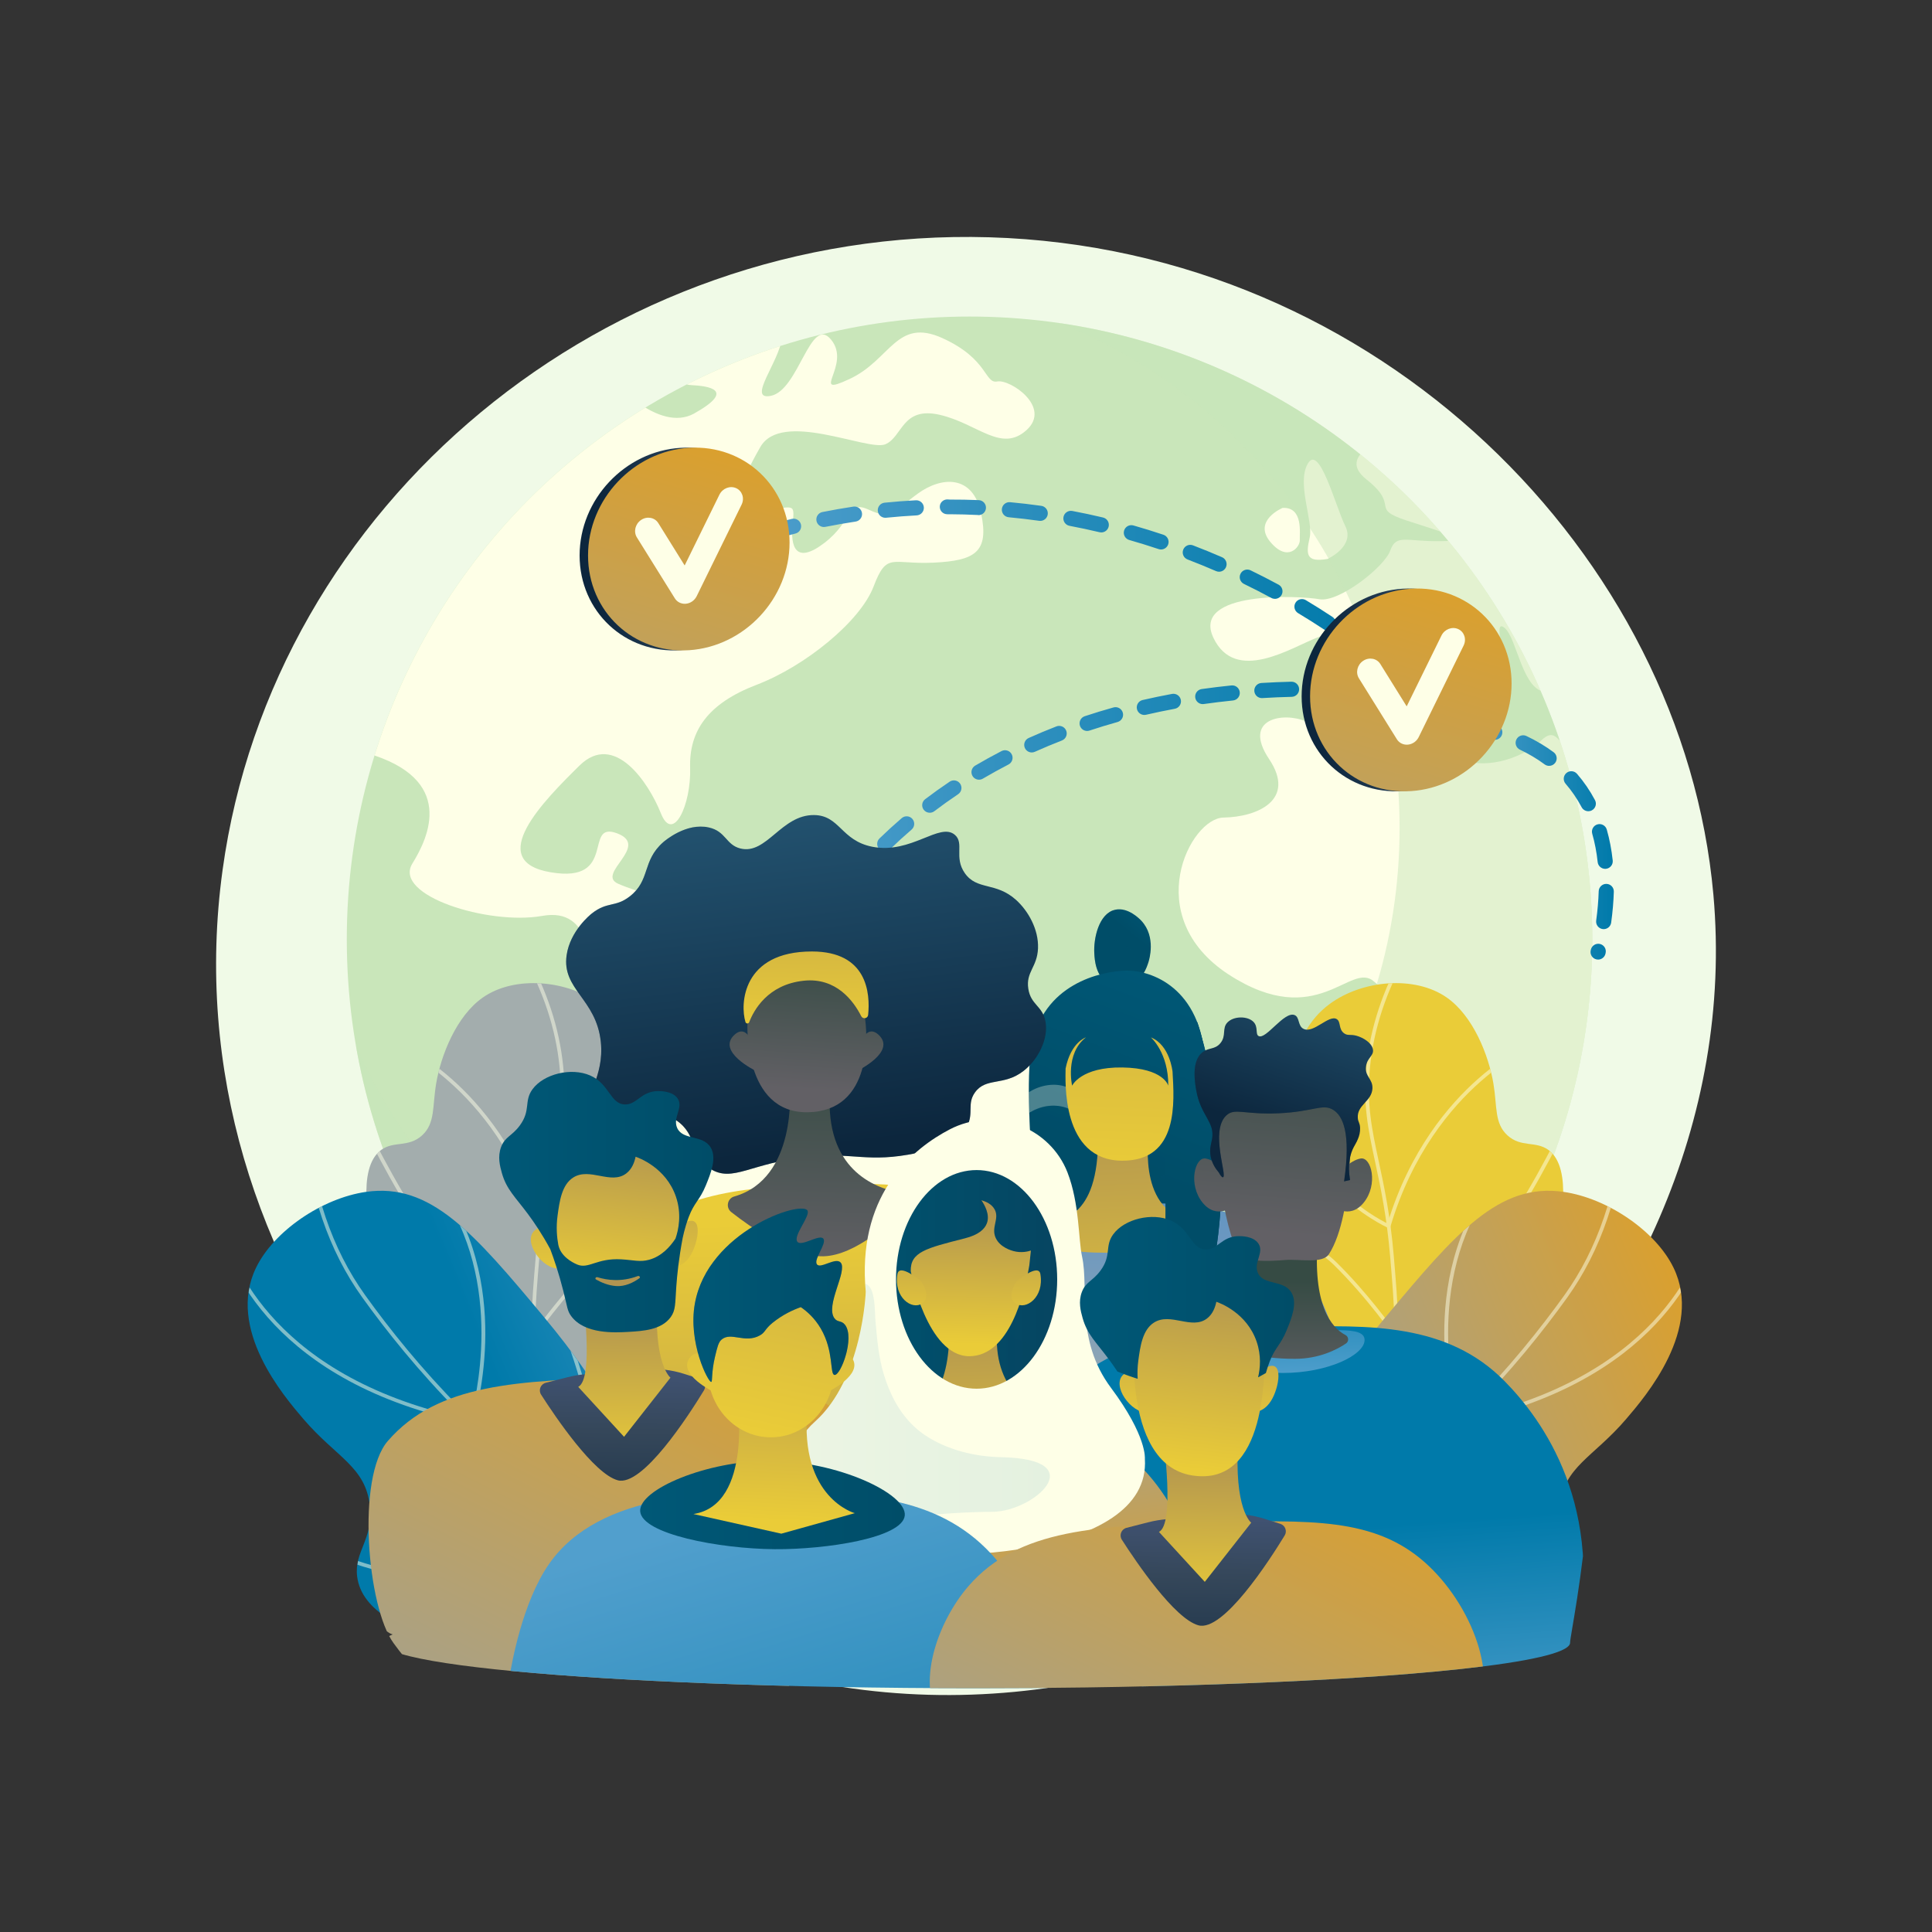 <?xml version="1.0" encoding="UTF-8"?><svg xmlns="http://www.w3.org/2000/svg" xmlns:xlink="http://www.w3.org/1999/xlink" viewBox="0 0 3710 3710"><rect x="0" y="0" width="3710" height="3710" fill="#333333" stroke="none"/><defs><style>.uuid-dfbfe540-73ba-4dc6-b125-c32d643f722a{fill:url(#uuid-e714de30-e3b4-4d3b-82c2-43f77c6ba97d);}.uuid-dfbfe540-73ba-4dc6-b125-c32d643f722a,.uuid-0224da22-c1d0-45e1-acf7-f1c1cec555d2,.uuid-bfe545b8-7e31-4711-81e6-01577caa5985,.uuid-7bf91173-ff18-4464-b385-10489078d883,.uuid-4d80b773-a3e4-49a7-80da-0105f46ed093,.uuid-ecd28461-5169-4bd8-9db8-1ea2ff8c2f95,.uuid-c96a2a6f-bd86-475d-9255-bf577fe8331d,.uuid-96faaed2-3237-4d98-b828-596cea7bb973,.uuid-0583f304-a965-4360-8ead-dea216622e70,.uuid-fbabcebf-2d6e-450f-9c38-92f9a0d536db,.uuid-1c1bb6d4-d831-449c-9ecd-cd1381b9f585,.uuid-9660e7c0-f716-4f19-9da8-b8e46e0e4eaa,.uuid-8b13d798-9b61-4043-a152-c647b63fb443,.uuid-21bd3e90-e420-4702-a23f-f57053aff2bb,.uuid-5b29d72a-68f9-4118-9f00-0ab995b11dac,.uuid-ee0f9b7c-31ed-46ab-80d1-fe9e4a1bb663,.uuid-731468a9-038b-4a56-a1f4-f4e14829f067,.uuid-a6fb0999-0cd6-41bc-ae3e-c0440e8147d3,.uuid-f1929d1e-e4a9-4928-a71e-3077d58a3281,.uuid-bb49f2dd-5329-4e59-8098-cf9288b7f219,.uuid-8874f3e1-c266-4d10-a742-b71e708b90f8,.uuid-d1509cc1-592b-43ca-9101-1c825ac00c10,.uuid-741d55f1-3cab-42d5-8743-d6ec22f5cbbe,.uuid-3abaa16b-8d45-4441-b427-2bfb162030ae,.uuid-7def2ce7-2b34-4889-8a6d-2e3e08e35dee,.uuid-474db678-14a4-484a-989a-40287a773bb9,.uuid-f9a6f4b7-68b6-4f5b-81b0-c0bc5d2aa329,.uuid-4e6afc38-8529-44d3-bdee-d67cb07df599,.uuid-b5885da2-21d6-465f-a02b-e14f1a986c3b,.uuid-19c03a35-59e5-4489-aa6d-37fedfefb223,.uuid-013fe50f-9ae3-4068-b899-d001210bfe6d,.uuid-6e9b9e49-cccc-4b5c-9721-435f2e9a3832,.uuid-99bb3e37-f3ba-453b-9138-6e98fd5ef073,.uuid-747e9f78-70b6-4e99-9054-623e2b247a4f,.uuid-d4aae34c-2eff-4abb-ae3f-788a645ab8da,.uuid-d0b7e93b-b7cf-4b66-9256-c44b57b36d35,.uuid-0c1352e4-51ca-44a4-ad83-a6b90b6ef379,.uuid-38e647c7-08f5-4abd-b9d8-a5bd12570e10,.uuid-5547c190-d988-4a20-a90a-b1b82815eb24,.uuid-9ef2bbee-486d-4ec5-9d38-49ae44ed99de,.uuid-fe9d14b2-1485-4020-9a59-efb1c9737be4,.uuid-88f0a189-026a-4d2a-91ce-7d0c92ebc83c,.uuid-f5332c0f-915f-49d8-8378-80f1fcf91ec8,.uuid-ecde3513-aeb3-4ee4-bfe1-07cc792a36d4,.uuid-22b58d57-df08-4973-bae8-2ca3593f8fa4,.uuid-1fc9014b-f550-49aa-9e7a-68a00bb364fa,.uuid-b1af7a22-6740-4bed-89c0-78e1f8f063f0,.uuid-74cc4a61-2a97-434d-a9c4-10f93fe6ee23,.uuid-b7b3f47b-540e-47e3-9f62-98a81af1eef7,.uuid-468fcd7f-e772-40af-8053-f4f20bd0ee19,.uuid-320a6bc4-7bc3-4fd0-84ba-3f5cde64b0a3,.uuid-1648254b-217c-4d7e-99a2-d53853401dc4,.uuid-b8f45883-a99a-4f42-8b9e-2291c6c4fe5f,.uuid-fe1e05f9-cd94-44d0-a1af-b9f0bc6b7e01,.uuid-e5bb29c9-c19c-4b9d-badb-c14ee7748b45,.uuid-064752c7-dd72-48fc-adf1-c02d8a72beb5,.uuid-dca2ecb4-55e5-469e-aba5-1b6e8ed75e0e,.uuid-c4769f93-4ff4-49c1-b172-b48abb5e5311,.uuid-aa791bfb-68c5-4783-b4dc-1ad4fc1a4ff9,.uuid-0769b88f-ee13-4406-8537-fd63d6d3bbfa,.uuid-51186461-9564-4567-ab06-81b928b48f4b,.uuid-23ee4b63-4961-477e-a798-0efa7ced8b3c,.uuid-d5100fa9-46ee-4331-8d3d-03c2d0a5b6ec,.uuid-b82fe134-e539-4008-a297-5a7b8d8f80bb,.uuid-59b6d032-4bfa-42ef-b601-13b62658110e,.uuid-e9744732-cef7-48ef-b260-f96312d2db98,.uuid-102a44a6-225d-4098-a356-28e14be607e8,.uuid-e749899e-6c9e-4832-83c9-8cc2792ca0c6,.uuid-8bf8e7c1-8973-42ec-91cb-dcde27491d6e,.uuid-a0ae3653-adcc-4991-8ecd-b23c0bf172d0,.uuid-d542b113-120e-45f5-9e39-93520cf7b9da,.uuid-c5afa018-cf96-482e-a57e-511e5f2d49c1,.uuid-0552dff3-a4d4-47cb-8b5a-bbecac6b5645,.uuid-2b93ff8e-96df-4cdc-a9ba-83df31919585,.uuid-3c377aea-abe2-4d5a-a0f6-86443def7f2e,.uuid-88ec7c38-0e7f-44df-ab24-3c66cd829dd8,.uuid-fa1f604e-caf4-4564-a73b-13195de53b6a,.uuid-a07a36c3-6f66-4027-a522-57942dbd7794,.uuid-9b066c9b-2148-494b-b28a-3aad444d4606,.uuid-d791a4b8-1ed8-413c-a65d-bed4e6458dd7{stroke-width:0px;}.uuid-0224da22-c1d0-45e1-acf7-f1c1cec555d2{fill:url(#uuid-020b7a69-739e-4252-bf97-fdce12b9b401);}.uuid-bfe545b8-7e31-4711-81e6-01577caa5985{fill:url(#uuid-b0a4a730-3e68-4adc-8501-2fbef5c0ae69);}.uuid-7bf91173-ff18-4464-b385-10489078d883{fill:url(#uuid-2149643f-b45c-4172-87b2-311c050ac466);}.uuid-4d80b773-a3e4-49a7-80da-0105f46ed093{fill:url(#uuid-ac7ff94d-744b-439a-8065-1504269e9501);}.uuid-ecd28461-5169-4bd8-9db8-1ea2ff8c2f95{fill:url(#uuid-61e7a100-0d14-43c0-a716-28cfa8d236d0);}.uuid-17afc75f-27f8-4a07-b08d-1e88b5ce6a28,.uuid-b8f45883-a99a-4f42-8b9e-2291c6c4fe5f{fill:url(#uuid-0ea2854f-7170-4bb3-9d7e-cd5c99423f83);}.uuid-c96a2a6f-bd86-475d-9255-bf577fe8331d{fill:url(#uuid-896bb1a1-a7df-4926-971e-30d802bf6644);}.uuid-96faaed2-3237-4d98-b828-596cea7bb973{fill:url(#uuid-4cfdc10e-1e15-469f-8be3-1b90d2a11221);}.uuid-96faaed2-3237-4d98-b828-596cea7bb973,.uuid-474db678-14a4-484a-989a-40287a773bb9,.uuid-7a088709-a469-47ae-9bcd-bc5673d4c5d3,.uuid-e749899e-6c9e-4832-83c9-8cc2792ca0c6,.uuid-8bf8e7c1-8973-42ec-91cb-dcde27491d6e,.uuid-c5afa018-cf96-482e-a57e-511e5f2d49c1{mix-blend-mode:multiply;}.uuid-96faaed2-3237-4d98-b828-596cea7bb973,.uuid-7a088709-a469-47ae-9bcd-bc5673d4c5d3,.uuid-1648254b-217c-4d7e-99a2-d53853401dc4,.uuid-8bf8e7c1-8973-42ec-91cb-dcde27491d6e{opacity:.3;}.uuid-0583f304-a965-4360-8ead-dea216622e70{fill:url(#uuid-da06feaa-caad-4a93-9a6c-659a8749ba5e);}.uuid-fbabcebf-2d6e-450f-9c38-92f9a0d536db{fill:url(#uuid-2832c607-a5d4-4f25-93e6-17dff5cf864b);}.uuid-1c1bb6d4-d831-449c-9ecd-cd1381b9f585,.uuid-c5afa018-cf96-482e-a57e-511e5f2d49c1{fill:#c9e6ba;}.uuid-9660e7c0-f716-4f19-9da8-b8e46e0e4eaa{fill:url(#uuid-cdd2bffc-c4ec-4801-a388-e7b09380911f);}.uuid-8b13d798-9b61-4043-a152-c647b63fb443{fill:url(#uuid-ea3044f9-8be8-4c4d-93a7-52c4acadf1f2);}.uuid-5c9ab097-7a30-4d33-a589-31eec7783763{clip-path:url(#uuid-7963b1a4-9802-4b15-a9b7-20d4626735aa);}.uuid-21bd3e90-e420-4702-a23f-f57053aff2bb{fill:url(#uuid-06a789cf-4ed6-44fd-908a-e6324e7bd7ed);}.uuid-65f2ba8f-2365-4f4f-a1a7-c3b4ae700ae1{isolation:isolate;}.uuid-5b29d72a-68f9-4118-9f00-0ab995b11dac{fill:url(#uuid-acd0ae2b-c47b-4b42-89ab-7c6fd4f33906);}.uuid-ee0f9b7c-31ed-46ab-80d1-fe9e4a1bb663{fill:url(#uuid-f9e23e32-01d7-467d-864f-a3f7ff8ac4f1);}.uuid-3c112aa3-1b34-4d24-9d1c-7e61c343ff61{clip-path:url(#uuid-e7ded085-bb4d-49db-9043-e6df82cf6912);}.uuid-056ce073-012a-4f76-a766-5aa1a6858cfa,.uuid-88f0a189-026a-4d2a-91ce-7d0c92ebc83c{fill:url(#uuid-efd3ae17-8016-49b9-9a12-4001211dc029);}.uuid-731468a9-038b-4a56-a1f4-f4e14829f067{fill:url(#uuid-6aa17ef3-b8a3-4263-bf5c-eebebb84287e);}.uuid-a6fb0999-0cd6-41bc-ae3e-c0440e8147d3{fill:url(#uuid-0df37152-1fa5-4939-b35b-9269f849d0b5);}.uuid-f1929d1e-e4a9-4928-a71e-3077d58a3281{fill:url(#uuid-128ec501-8291-45ac-bef2-1dc3a92f430d);}.uuid-bb49f2dd-5329-4e59-8098-cf9288b7f219{fill:url(#uuid-631b70ba-9fb4-4381-baed-9bd1df4d5b5f);}.uuid-8874f3e1-c266-4d10-a742-b71e708b90f8{fill:url(#uuid-440fe427-2dd0-47a0-8bea-e7b3db4afde3);}.uuid-d1509cc1-592b-43ca-9101-1c825ac00c10{fill:url(#uuid-378b2d8b-d3ef-49d9-9097-f08b04527526);}.uuid-b1ecf249-13cd-4f4d-9818-fc6c602b8ad6{clip-path:url(#uuid-d94c4935-a0e8-4844-803b-d96270f80462);}.uuid-741d55f1-3cab-42d5-8743-d6ec22f5cbbe{fill:url(#uuid-ec3afde5-0002-4086-b58d-b4449d196fb1);}.uuid-5726ce90-2b8f-4edb-b6ae-7f7292a01447,.uuid-2250f521-6996-41b9-920f-e8195edea361,.uuid-1648254b-217c-4d7e-99a2-d53853401dc4{mix-blend-mode:soft-light;}.uuid-3abaa16b-8d45-4441-b427-2bfb162030ae{fill:url(#uuid-70bb07fc-26d6-4fef-afd1-52c4fe5a2944);}.uuid-7def2ce7-2b34-4889-8a6d-2e3e08e35dee{fill:none;}.uuid-474db678-14a4-484a-989a-40287a773bb9{fill:url(#uuid-e96111c7-ac2e-42cc-b00b-f0c74ae6d2cb);opacity:.1;}.uuid-f9a6f4b7-68b6-4f5b-81b0-c0bc5d2aa329{fill:url(#uuid-b02ada97-72d8-466c-9e4c-a260a49c3abb);}.uuid-4e6afc38-8529-44d3-bdee-d67cb07df599{fill:url(#uuid-b7f2bbe8-96ba-4265-a93d-0fadc470da94);}.uuid-b5885da2-21d6-465f-a02b-e14f1a986c3b{fill:url(#uuid-ac7ed6db-4b54-40cf-8eec-165f044ce73e);}.uuid-19c03a35-59e5-4489-aa6d-37fedfefb223{fill:url(#uuid-7aa1f941-f641-490c-b898-aeb19c1fb063);}.uuid-013fe50f-9ae3-4068-b899-d001210bfe6d{fill:url(#uuid-776bc962-6336-42ff-b992-7fc9a0485040);}.uuid-6e9b9e49-cccc-4b5c-9721-435f2e9a3832{fill:url(#uuid-2cd80983-5dbf-4c5f-8eab-fce354142647);}.uuid-a3ebc69a-70b5-4ca4-92c4-c0204f7cea35{clip-path:url(#uuid-3e4f5477-9ed0-4a11-bd5e-11a28f9bcb35);}.uuid-99bb3e37-f3ba-453b-9138-6e98fd5ef073{fill:url(#uuid-06489813-9ce8-4381-aa61-5e07846edacf);}.uuid-747e9f78-70b6-4e99-9054-623e2b247a4f{fill:url(#uuid-e94cf70d-0d24-47fc-b721-b39b269d29e3);}.uuid-d4aae34c-2eff-4abb-ae3f-788a645ab8da{fill:url(#uuid-e9870872-e630-4789-b3ec-e59c85ff89fe);}.uuid-d0b7e93b-b7cf-4b66-9256-c44b57b36d35{fill:url(#uuid-7f35d75f-6a2f-4ceb-ac2d-965bfc20fa2c);}.uuid-2250f521-6996-41b9-920f-e8195edea361,.uuid-c5afa018-cf96-482e-a57e-511e5f2d49c1{opacity:.5;}.uuid-0c1352e4-51ca-44a4-ad83-a6b90b6ef379{fill:url(#uuid-21a90024-35f0-4c68-988d-df6599dfae9b);}.uuid-38e647c7-08f5-4abd-b9d8-a5bd12570e10{fill:url(#uuid-e8f4160b-2340-4a14-9b72-4fe1e0323562);}.uuid-5547c190-d988-4a20-a90a-b1b82815eb24{fill:url(#uuid-cc589903-5e11-4a97-a92b-4f1b40169c72);}.uuid-9ef2bbee-486d-4ec5-9d38-49ae44ed99de{fill:url(#uuid-a9eb1a41-cfa6-4022-ac42-3d27036f7cc5);}.uuid-f61c1917-b9e1-4eba-8441-ff282b67da70{fill:url(#uuid-86195483-2ebf-4cbd-8800-307ed7d61c03);}.uuid-fe9d14b2-1485-4020-9a59-efb1c9737be4{fill:url(#uuid-24a4830e-1abd-4664-8395-62773dacc1a0);}.uuid-f5332c0f-915f-49d8-8378-80f1fcf91ec8{fill:url(#uuid-de27d1a0-1a30-43c8-b59d-ed8b11e2eeb9);}.uuid-ecde3513-aeb3-4ee4-bfe1-07cc792a36d4{fill:url(#uuid-469e3ee4-715e-4cd3-9487-e27ac0b9951d);}.uuid-22b58d57-df08-4973-bae8-2ca3593f8fa4{fill:url(#uuid-d59c8cdf-a478-41ad-82a6-8f40175e205b);}.uuid-1fc9014b-f550-49aa-9e7a-68a00bb364fa,.uuid-1648254b-217c-4d7e-99a2-d53853401dc4{fill:#feffe7;}.uuid-b1af7a22-6740-4bed-89c0-78e1f8f063f0{fill:url(#uuid-0e2d8006-994d-4467-aa05-1b740816cb0d);}.uuid-74cc4a61-2a97-434d-a9c4-10f93fe6ee23{fill:url(#uuid-426d8353-49b4-4b4f-84d7-f00386e02bcb);}.uuid-66e953c6-f0fb-45e4-bb3b-39d75dfaff84{clip-path:url(#uuid-85478555-2b55-4e4d-a2df-43b5a0ab1946);}.uuid-b7b3f47b-540e-47e3-9f62-98a81af1eef7{fill:url(#uuid-9b005388-ed4a-4895-a2e6-f3108d89808e);}.uuid-468fcd7f-e772-40af-8053-f4f20bd0ee19{fill:url(#uuid-77eff62a-7381-4163-a403-fbc471a4c13f);}.uuid-320a6bc4-7bc3-4fd0-84ba-3f5cde64b0a3{fill:url(#uuid-89df037b-4c59-4aaf-9cb6-b5b6bc398893);}.uuid-663e3e31-0e3a-4f11-a584-e268bb4bb05f{clip-path:url(#uuid-d6efe176-79e4-4df3-9e33-4157d83d5b45);}.uuid-fe1e05f9-cd94-44d0-a1af-b9f0bc6b7e01{fill:url(#uuid-6d38a65f-1054-4f8b-be88-ddc8964e14f7);}.uuid-e5bb29c9-c19c-4b9d-badb-c14ee7748b45{fill:url(#uuid-dc941fe8-c0ef-486a-9df6-546b84b19d43);}.uuid-064752c7-dd72-48fc-adf1-c02d8a72beb5{fill:url(#uuid-ec95f8ed-f94b-4b55-90aa-cebfd8e92dcd);}.uuid-dca2ecb4-55e5-469e-aba5-1b6e8ed75e0e{fill:url(#uuid-9bb1ac07-6eee-40e1-ba3d-cf3b4768120b);}.uuid-c4769f93-4ff4-49c1-b172-b48abb5e5311{fill:url(#uuid-b61eb861-b028-41d0-ab3e-e4ff34743190);}.uuid-aa791bfb-68c5-4783-b4dc-1ad4fc1a4ff9{fill:url(#uuid-a63ab6b8-ca62-4e1c-8ffa-2bc3a59e7d8b);}.uuid-0769b88f-ee13-4406-8537-fd63d6d3bbfa{fill:url(#uuid-56372f19-04ce-44a3-8875-b90e9b21140c);}.uuid-51186461-9564-4567-ab06-81b928b48f4b{fill:url(#uuid-9cc34d36-0a26-4420-b52d-96b34326f68b);}.uuid-23ee4b63-4961-477e-a798-0efa7ced8b3c{fill:url(#uuid-ef6cca60-2f9b-4952-b993-d84dceb39dfd);}.uuid-d5100fa9-46ee-4331-8d3d-03c2d0a5b6ec{fill:url(#uuid-2484e717-aa53-473c-a278-c87b9fd318b4);}.uuid-b82fe134-e539-4008-a297-5a7b8d8f80bb{fill:url(#uuid-673d1f0b-d145-434a-998e-36672a458c71);}.uuid-59b6d032-4bfa-42ef-b601-13b62658110e{fill:#f0fae7;}.uuid-e9744732-cef7-48ef-b260-f96312d2db98{fill:url(#uuid-9c6655a8-8eed-45e9-a15b-de73ac45cb0c);}.uuid-102a44a6-225d-4098-a356-28e14be607e8{fill:url(#uuid-dc21dfdd-c291-405f-9139-0df6fcf0a74e);}.uuid-e749899e-6c9e-4832-83c9-8cc2792ca0c6{fill:url(#uuid-f3222486-2121-453f-9798-ca5da8944b30);opacity:.8;}.uuid-8bf8e7c1-8973-42ec-91cb-dcde27491d6e{fill:url(#uuid-c9bc4aef-ba2b-4f66-bd9d-1e6e389195b3);}.uuid-a0ae3653-adcc-4991-8ecd-b23c0bf172d0{fill:url(#uuid-93c85b6b-83c7-4633-8bf2-e2f91139e907);}.uuid-d542b113-120e-45f5-9e39-93520cf7b9da{fill:url(#uuid-45086dff-328c-4e10-a9d4-032b3484cfd9);}.uuid-0552dff3-a4d4-47cb-8b5a-bbecac6b5645{fill:url(#uuid-54572724-775b-4436-91c7-26ff0dd4a56b);}.uuid-2b93ff8e-96df-4cdc-a9ba-83df31919585{fill:url(#uuid-5d65db77-b8b1-47a4-b401-c12c87c50fa2);}.uuid-3c377aea-abe2-4d5a-a0f6-86443def7f2e{fill:url(#uuid-f8c9360a-947b-436a-828b-15a70febca12);}.uuid-88ec7c38-0e7f-44df-ab24-3c66cd829dd8{fill:url(#uuid-1a8f7cb7-fc67-4257-9f15-4da2dc56693c);}.uuid-66493ce4-463e-4892-88de-fa409720652b{fill:url(#uuid-6606e55d-ff87-466d-9b3b-fdcb39f5b713);}.uuid-fa1f604e-caf4-4564-a73b-13195de53b6a{fill:url(#uuid-d14eaa93-5a8d-4c1d-b293-294ae4b4d3b7);}.uuid-a07a36c3-6f66-4027-a522-57942dbd7794{fill:url(#uuid-6c79977d-c2f2-4066-aef6-02a79a66a722);}.uuid-9b066c9b-2148-494b-b28a-3aad444d4606{fill:url(#uuid-5f391efd-e00a-4160-84ef-3af500ea7d72);}.uuid-d791a4b8-1ed8-413c-a65d-bed4e6458dd7{fill:url(#uuid-242a15ec-d903-4f58-bd82-22ff5e1288c8);}</style><clipPath id="uuid-7963b1a4-9802-4b15-a9b7-20d4626735aa"><circle class="uuid-7def2ce7-2b34-4889-8a6d-2e3e08e35dee" cx="1861.785" cy="1803.728" r="1195.853"/></clipPath><linearGradient id="uuid-89df037b-4c59-4aaf-9cb6-b5b6bc398893" x1="1367.738" y1="1240.049" x2="2636.786" y2="1240.049" gradientUnits="userSpaceOnUse"><stop offset="0" stop-color="#519fcd"/><stop offset=".996" stop-color="#007aaa"/></linearGradient><linearGradient id="uuid-ec3afde5-0002-4086-b58d-b4449d196fb1" x1="1397.548" y1="1085.155" x2="2635.007" y2="1085.155" xlink:href="#uuid-89df037b-4c59-4aaf-9cb6-b5b6bc398893"/><linearGradient id="uuid-e94cf70d-0d24-47fc-b721-b39b269d29e3" x1="1367.724" y1="1049.396" x2="2636.969" y2="1049.396" xlink:href="#uuid-89df037b-4c59-4aaf-9cb6-b5b6bc398893"/><linearGradient id="uuid-426d8353-49b4-4b4f-84d7-f00386e02bcb" x1="1449.867" y1="1331.827" x2="2694.403" y2="1331.827" xlink:href="#uuid-89df037b-4c59-4aaf-9cb6-b5b6bc398893"/><linearGradient id="uuid-0df37152-1fa5-4939-b35b-9269f849d0b5" x1="1462.577" y1="1609.863" x2="2693.466" y2="1609.863" xlink:href="#uuid-89df037b-4c59-4aaf-9cb6-b5b6bc398893"/><linearGradient id="uuid-128ec501-8291-45ac-bef2-1dc3a92f430d" x1="1449.903" y1="1961.605" x2="2694.629" y2="1961.605" xlink:href="#uuid-89df037b-4c59-4aaf-9cb6-b5b6bc398893"/><linearGradient id="uuid-b61eb861-b028-41d0-ab3e-e4ff34743190" x1="2798.659" y1="1611.803" x2="3099.011" y2="1611.803" xlink:href="#uuid-89df037b-4c59-4aaf-9cb6-b5b6bc398893"/><linearGradient id="uuid-631b70ba-9fb4-4381-baed-9bd1df4d5b5f" x1="2499.506" y1="1324.865" x2="2886.477" y2="1324.865" gradientUnits="userSpaceOnUse"><stop offset=".1" stop-color="#0c263d"/><stop offset=".528" stop-color="#284057"/><stop offset="1" stop-color="#445971"/></linearGradient><linearGradient id="uuid-b02ada97-72d8-466c-9e4c-a260a49c3abb" x1="2852.05" y1="843.276" x2="2531.61" y2="1923.47" gradientUnits="userSpaceOnUse"><stop offset="0" stop-color="#eca00e"/><stop offset="1" stop-color="#a9a186"/></linearGradient><linearGradient id="uuid-9bb1ac07-6eee-40e1-ba3d-cf3b4768120b" x1="1323.113" y1="1947.028" x2="1710.083" y2="1947.028" xlink:href="#uuid-631b70ba-9fb4-4381-baed-9bd1df4d5b5f"/><linearGradient id="uuid-6d38a65f-1054-4f8b-be88-ddc8964e14f7" x1="1675.656" y1="1465.438" x2="1355.216" y2="2545.632" xlink:href="#uuid-b02ada97-72d8-466c-9e4c-a260a49c3abb"/><linearGradient id="uuid-f9e23e32-01d7-467d-864f-a3f7ff8ac4f1" x1="1113" y1="1054.299" x2="1499.971" y2="1054.299" xlink:href="#uuid-631b70ba-9fb4-4381-baed-9bd1df4d5b5f"/><linearGradient id="uuid-ea3044f9-8be8-4c4d-93a7-52c4acadf1f2" x1="1465.544" y1="572.709" x2="1145.104" y2="1652.903" xlink:href="#uuid-b02ada97-72d8-466c-9e4c-a260a49c3abb"/><linearGradient id="uuid-0ea2854f-7170-4bb3-9d7e-cd5c99423f83" x1="2663.668" y1="2610.977" x2="2656.409" y2="3714.571" gradientUnits="userSpaceOnUse"><stop offset="0" stop-color="#eacc38"/><stop offset=".996" stop-color="#b19450"/></linearGradient><clipPath id="uuid-85478555-2b55-4e4d-a2df-43b5a0ab1946"><path class="uuid-b8f45883-a99a-4f42-8b9e-2291c6c4fe5f" d="M2325.28,2970.258c52.236-49.133,121.145-128.911,152.238-241.637,40.777-147.838-19.316-222.452-12.839-472.674,4.095-158.213,8.547-268.585,88.239-327.71,62.45-46.333,163.629-55.648,225.09-12.84,51.103,35.594,80.732,111.389,89.809,165.506,7.398,44.105,1.534,76.142,26.99,99.351,26.015,23.718,54.054,10.241,78.375,27.803,49.321,35.615,20.924,153.808,16.334,172.911-51.054,212.491-246.626,355.99-332.689,417.556-71.159,50.906-181.253,118.758-331.546,171.733Z"/></clipPath><linearGradient id="uuid-6606e55d-ff87-466d-9b3b-fdcb39f5b713" x1="3500.547" y1="2468.469" x2="2653.972" y2="2822.301" xlink:href="#uuid-b02ada97-72d8-466c-9e4c-a260a49c3abb"/><linearGradient id="uuid-2832c607-a5d4-4f25-93e6-17dff5cf864b" x1="3500.547" y1="2468.469" x2="2653.972" y2="2822.301" xlink:href="#uuid-b02ada97-72d8-466c-9e4c-a260a49c3abb"/><clipPath id="uuid-e7ded085-bb4d-49db-9043-e6df82cf6912"><path class="uuid-fbabcebf-2d6e-450f-9c38-92f9a0d536db" d="M2102.332,3085.86c140.571,55.995,327.634,107.272,530.126,96.639,51.676-2.713,370.908-19.477,387.122-155.559,5.711-47.935-31-70.193-24.484-134.416,7.721-76.099,64.206-93.558,127.487-167.444,37.76-44.087,148.266-173.11,91.066-290.779-34.181-70.316-126.703-133.397-211.131-145.55-123.838-17.827-205.998,77.406-342.227,240.947-120.762,144.973-122.442,191.479-211.224,294.355-65.891,76.351-172.452,175.284-346.736,261.808Z"/></clipPath><linearGradient id="uuid-efd3ae17-8016-49b9-9a12-4001211dc029" x1="1041.948" y1="2608.086" x2="1034.72" y2="3706.921" gradientUnits="userSpaceOnUse"><stop offset=".004" stop-color="#a3adad"/><stop offset="1" stop-color="#3d92b5"/></linearGradient><clipPath id="uuid-d6efe176-79e4-4df3-9e33-4157d83d5b45"><path class="uuid-88f0a189-026a-4d2a-91ce-7d0c92ebc83c" d="M1380.069,2970.258c-52.236-49.133-121.145-128.911-152.238-241.637-40.777-147.838,19.316-222.452,12.839-472.674-4.095-158.213-8.547-268.585-88.239-327.71-62.45-46.333-163.629-55.648-225.09-12.84-51.104,35.594-80.732,111.389-89.809,165.506-7.397,44.105-1.534,76.142-26.99,99.351-26.015,23.718-54.054,10.241-78.374,27.803-49.321,35.615-20.924,153.808-16.334,172.911,51.054,212.491,246.626,355.99,332.689,417.556,71.159,50.906,181.253,118.758,331.546,171.733Z"/></clipPath><linearGradient id="uuid-86195483-2ebf-4cbd-8800-307ed7d61c03" x1="1543.809" y1="2519.589" x2="992.126" y2="2750.168" xlink:href="#uuid-89df037b-4c59-4aaf-9cb6-b5b6bc398893"/><linearGradient id="uuid-020b7a69-739e-4252-bf97-fdce12b9b401" x1="1543.809" y1="2519.589" x2="992.126" y2="2750.168" xlink:href="#uuid-89df037b-4c59-4aaf-9cb6-b5b6bc398893"/><clipPath id="uuid-3e4f5477-9ed0-4a11-bd5e-11a28f9bcb35"><path class="uuid-0224da22-c1d0-45e1-acf7-f1c1cec555d2" d="M1603.017,3085.86c-140.571,55.995-327.634,107.272-530.126,96.639-51.676-2.713-370.909-19.477-387.122-155.559-5.711-47.935,31-70.193,24.484-134.416-7.721-76.099-64.206-93.558-127.487-167.444-37.76-44.087-148.266-173.11-91.066-290.779,34.181-70.316,126.703-133.397,211.131-145.55,123.839-17.827,205.998,77.406,342.227,240.947,120.762,144.973,122.442,191.479,211.224,294.355,65.891,76.351,172.452,175.284,346.736,261.808Z"/></clipPath><clipPath id="uuid-d94c4935-a0e8-4844-803b-d96270f80462"><path class="uuid-7def2ce7-2b34-4889-8a6d-2e3e08e35dee" d="M3015.033,3154.392c0,2.072-.933,4.144-2.826,6.188-.581.672-1.281,1.316-2.068,1.96-21.612,17.948-113.856,34.328-255.151,47.488-58.487,5.46-125.421,10.332-199.227,14.56-136.663,7.812-296.977,13.356-471.213,15.82-67.837.98-137.799,1.484-209.307,1.484-185.245,0-360.153-3.388-514.787-9.408-289.404-11.256-507.74-31.724-589.673-56.391-6.641-1.988-12.408-4.032-17.213-6.076-.961-.42-1.895-.84-2.797-1.232-10.078-4.676-15.32-9.492-15.32-14.392,0-4.144,3.757-8.232,11.039-12.208.756-.448,1.573-.868,2.446-1.288,1.486-.756,3.116-1.484,4.894-2.24.087-.028.175-.084.29-.112-130.836-31.085-521.345-1643.967,1121.122-1643.967,1523.446,0,1139.793,1611.488,1139.793,1659.815Z"/></clipPath><linearGradient id="uuid-e8f4160b-2340-4a14-9b72-4fe1e0323562" x1="2225.687" y1="1730.479" x2="2173.323" y2="1796.156" gradientUnits="userSpaceOnUse"><stop offset="0" stop-color="#005877"/><stop offset=".996" stop-color="#004d68"/></linearGradient><linearGradient id="uuid-acd0ae2b-c47b-4b42-89ab-7c6fd4f33906" x1="2224.043" y1="1729.168" x2="2171.679" y2="1794.845" xlink:href="#uuid-e8f4160b-2340-4a14-9b72-4fe1e0323562"/><linearGradient id="uuid-cdd2bffc-c4ec-4801-a388-e7b09380911f" x1="2264.109" y1="1845.907" x2="2118.555" y2="2231.98" xlink:href="#uuid-e8f4160b-2340-4a14-9b72-4fe1e0323562"/><linearGradient id="uuid-f3222486-2121-453f-9798-ca5da8944b30" x1="2307.912" y1="1862.419" x2="2162.358" y2="2248.492" xlink:href="#uuid-e8f4160b-2340-4a14-9b72-4fe1e0323562"/><linearGradient id="uuid-4cfdc10e-1e15-469f-8be3-1b90d2a11221" x1="2261.752" y1="1851.055" x2="2117.897" y2="2232.622" xlink:href="#uuid-e8f4160b-2340-4a14-9b72-4fe1e0323562"/><linearGradient id="uuid-ac7ff94d-744b-439a-8065-1504269e9501" x1="2144.509" y1="2809.991" x2="2203.086" y2="2139.02" gradientUnits="userSpaceOnUse"><stop offset=".004" stop-color="#a3adad"/><stop offset=".706" stop-color="#6796c1"/><stop offset="1" stop-color="#3d92b5"/></linearGradient><linearGradient id="uuid-06489813-9ce8-4381-aa61-5e07846edacf" x1="2166.511" y1="2691.186" x2="2139.885" y2="2116.068" xlink:href="#uuid-0ea2854f-7170-4bb3-9d7e-cd5c99423f83"/><linearGradient id="uuid-ec95f8ed-f94b-4b55-90aa-cebfd8e92dcd" x1="2393.707" y1="1894.766" x2="2248.153" y2="2280.84" xlink:href="#uuid-e8f4160b-2340-4a14-9b72-4fe1e0323562"/><linearGradient id="uuid-6c79977d-c2f2-4066-aef6-02a79a66a722" x1="2393.707" y1="1894.766" x2="2248.153" y2="2280.84" xlink:href="#uuid-e8f4160b-2340-4a14-9b72-4fe1e0323562"/><linearGradient id="uuid-ef6cca60-2f9b-4952-b993-d84dceb39dfd" x1="2142.583" y1="2256.202" x2="2177.813" y2="1395.576" xlink:href="#uuid-0ea2854f-7170-4bb3-9d7e-cd5c99423f83"/><linearGradient id="uuid-f8c9360a-947b-436a-828b-15a70febca12" x1="1587.039" y1="2203.163" x2="1508.106" y2="1576.081" gradientUnits="userSpaceOnUse"><stop offset="0" stop-color="#0c263d"/><stop offset="1" stop-color="#22516e"/></linearGradient><linearGradient id="uuid-dc941fe8-c0ef-486a-9df6-546b84b19d43" x1="1573.182" y1="2204.907" x2="1494.249" y2="1577.825" xlink:href="#uuid-f8c9360a-947b-436a-828b-15a70febca12"/><linearGradient id="uuid-da06feaa-caad-4a93-9a6c-659a8749ba5e" x1="1551.441" y1="2345.101" x2="1575.837" y2="3128.004" xlink:href="#uuid-0ea2854f-7170-4bb3-9d7e-cd5c99423f83"/><linearGradient id="uuid-b0a4a730-3e68-4adc-8501-2fbef5c0ae69" x1="1566.605" y1="2431.561" x2="1579.919" y2="2028.179" gradientUnits="userSpaceOnUse"><stop offset="0" stop-color="#626065"/><stop offset="1" stop-color="#364b44"/></linearGradient><linearGradient id="uuid-2484e717-aa53-473c-a278-c87b9fd318b4" x1="1542.246" y1="2092.124" x2="1559.553" y2="1827.198" xlink:href="#uuid-b0a4a730-3e68-4adc-8501-2fbef5c0ae69"/><linearGradient id="uuid-ac7ed6db-4b54-40cf-8eec-165f044ce73e" x1="1666.87" y1="2100.266" x2="1684.177" y2="1835.339" xlink:href="#uuid-b0a4a730-3e68-4adc-8501-2fbef5c0ae69"/><linearGradient id="uuid-a63ab6b8-ca62-4e1c-8ffa-2bc3a59e7d8b" x1="1422.578" y1="2084.307" x2="1439.884" y2="1819.38" xlink:href="#uuid-b0a4a730-3e68-4adc-8501-2fbef5c0ae69"/><linearGradient id="uuid-45086dff-328c-4e10-a9d4-032b3484cfd9" x1="1546.452" y1="1994.224" x2="1558.434" y2="1506.925" xlink:href="#uuid-0ea2854f-7170-4bb3-9d7e-cd5c99423f83"/><linearGradient id="uuid-56372f19-04ce-44a3-8875-b90e9b21140c" x1="2528.79" y1="3392.519" x2="2495.397" y2="2938.373" xlink:href="#uuid-89df037b-4c59-4aaf-9cb6-b5b6bc398893"/><linearGradient id="uuid-673d1f0b-d145-434a-998e-36672a458c71" x1="2464.616" y1="2648.907" x2="2460.622" y2="2405.281" xlink:href="#uuid-89df037b-4c59-4aaf-9cb6-b5b6bc398893"/><linearGradient id="uuid-b7f2bbe8-96ba-4265-a93d-0fadc470da94" x1="2466.509" y1="2674.121" x2="2465.177" y2="2461.018" xlink:href="#uuid-b0a4a730-3e68-4adc-8501-2fbef5c0ae69"/><linearGradient id="uuid-9cc34d36-0a26-4420-b52d-96b34326f68b" x1="2448.841" y1="2369.183" x2="2483.454" y2="1952.489" xlink:href="#uuid-b0a4a730-3e68-4adc-8501-2fbef5c0ae69"/><linearGradient id="uuid-776bc962-6336-42ff-b992-7fc9a0485040" x1="2325.535" y1="2358.941" x2="2360.149" y2="1942.247" xlink:href="#uuid-b0a4a730-3e68-4adc-8501-2fbef5c0ae69"/><linearGradient id="uuid-d14eaa93-5a8d-4c1d-b293-294ae4b4d3b7" x1="2589.037" y1="2380.829" x2="2623.651" y2="1964.135" xlink:href="#uuid-b0a4a730-3e68-4adc-8501-2fbef5c0ae69"/><linearGradient id="uuid-24a4830e-1abd-4664-8395-62773dacc1a0" x1="2439.69" y1="2168.275" x2="2531.549" y2="1883.379" xlink:href="#uuid-f8c9360a-947b-436a-828b-15a70febca12"/><linearGradient id="uuid-e714de30-e3b4-4d3b-82c2-43f77c6ba97d" x1="2439.696" y1="2168.276" x2="2531.555" y2="1883.381" xlink:href="#uuid-f8c9360a-947b-436a-828b-15a70febca12"/><linearGradient id="uuid-2cd80983-5dbf-4c5f-8eab-fce354142647" x1="1591.47" y1="2180.976" x2="1005.328" y2="3334.752" xlink:href="#uuid-b02ada97-72d8-466c-9e4c-a260a49c3abb"/><linearGradient id="uuid-9c6655a8-8eed-45e9-a15b-de73ac45cb0c" x1="1188.295" y1="3050.761" x2="1198.28" y2="2505.626" gradientUnits="userSpaceOnUse"><stop offset="0" stop-color="#0c263d"/><stop offset=".555" stop-color="#35475a"/><stop offset="1" stop-color="#4d5f8d"/></linearGradient><linearGradient id="uuid-54572724-775b-4436-91c7-26ff0dd4a56b" x1="1196.814" y1="2815.24" x2="1200.786" y2="2512.005" xlink:href="#uuid-0ea2854f-7170-4bb3-9d7e-cd5c99423f83"/><linearGradient id="uuid-378b2d8b-d3ef-49d9-9097-f08b04527526" x1="1168.986" y1="2475.604" x2="1201.824" y2="2175.619" xlink:href="#uuid-0ea2854f-7170-4bb3-9d7e-cd5c99423f83"/><linearGradient id="uuid-cc589903-5e11-4a97-a92b-4f1b40169c72" x1="1330.074" y1="2636.915" x2="1362.911" y2="2336.939" gradientTransform="translate(-573.58 -2.58) rotate(-6.505)" xlink:href="#uuid-0ea2854f-7170-4bb3-9d7e-cd5c99423f83"/><linearGradient id="uuid-5f391efd-e00a-4160-84ef-3af500ea7d72" x1="1306.213" y1="2490.865" x2="1339.051" y2="2190.882" xlink:href="#uuid-0ea2854f-7170-4bb3-9d7e-cd5c99423f83"/><linearGradient id="uuid-7f35d75f-6a2f-4ceb-ac2d-965bfc20fa2c" x1="958.648" y1="2308.398" x2="1369.838" y2="2308.398" xlink:href="#uuid-e8f4160b-2340-4a14-9b72-4fe1e0323562"/><linearGradient id="uuid-61e7a100-0d14-43c0-a716-28cfa8d236d0" x1="1216.386" y1="2192.351" x2="1189.76" y2="2422.22" xlink:href="#uuid-0ea2854f-7170-4bb3-9d7e-cd5c99423f83"/><linearGradient id="uuid-0e2d8006-994d-4467-aa05-1b740816cb0d" x1="1699.127" y1="2454.332" x2="2033.734" y2="2454.332" gradientUnits="userSpaceOnUse"><stop offset="0" stop-color="#00516d"/><stop offset=".996" stop-color="#064561"/></linearGradient><linearGradient id="uuid-c9bc4aef-ba2b-4f66-bd9d-1e6e389195b3" x1="1713.608" y1="2576.173" x2="1996.447" y2="2576.173" xlink:href="#uuid-0e2d8006-994d-4467-aa05-1b740816cb0d"/><linearGradient id="uuid-242a15ec-d903-4f58-bd82-22ff5e1288c8" x1="1911.014" y1="3313.507" x2="1834.043" y2="2755.465" xlink:href="#uuid-b02ada97-72d8-466c-9e4c-a260a49c3abb"/><linearGradient id="uuid-5d65db77-b8b1-47a4-b401-c12c87c50fa2" x1="1879.727" y1="2920.244" x2="1861.977" y2="2535.058" xlink:href="#uuid-0ea2854f-7170-4bb3-9d7e-cd5c99423f83"/><linearGradient id="uuid-77eff62a-7381-4163-a403-fbc471a4c13f" x1="1860.028" y1="2581.481" x2="1866.834" y2="2320.89" xlink:href="#uuid-0ea2854f-7170-4bb3-9d7e-cd5c99423f83"/><linearGradient id="uuid-93c85b6b-83c7-4633-8bf2-e2f91139e907" x1="1748.434" y1="2554.373" x2="1754.647" y2="2316.517" xlink:href="#uuid-0ea2854f-7170-4bb3-9d7e-cd5c99423f83"/><linearGradient id="uuid-de27d1a0-1a30-43c8-b59d-ed8b11e2eeb9" x1="1968.328" y1="2560.116" x2="1974.541" y2="2322.26" xlink:href="#uuid-0ea2854f-7170-4bb3-9d7e-cd5c99423f83"/><linearGradient id="uuid-e96111c7-ac2e-42cc-b00b-f0c74ae6d2cb" x1="1522.416" y1="2716.608" x2="2016.065" y2="2716.608" xlink:href="#uuid-89df037b-4c59-4aaf-9cb6-b5b6bc398893"/><linearGradient id="uuid-469e3ee4-715e-4cd3-9487-e27ac0b9951d" x1="1385.109" y1="2914.765" x2="1727.538" y2="4011.697" xlink:href="#uuid-89df037b-4c59-4aaf-9cb6-b5b6bc398893"/><linearGradient id="uuid-440fe427-2dd0-47a0-8bea-e7b3db4afde3" x1="1229.298" y1="2890.024" x2="1737.51" y2="2890.024" xlink:href="#uuid-e8f4160b-2340-4a14-9b72-4fe1e0323562"/><linearGradient id="uuid-2149643f-b45c-4172-87b2-311c050ac466" x1="1485.869" y1="2919.358" x2="1506.183" y2="2515.989" xlink:href="#uuid-0ea2854f-7170-4bb3-9d7e-cd5c99423f83"/><linearGradient id="uuid-6aa17ef3-b8a3-4263-bf5c-eebebb84287e" x1="1455.057" y1="2748.707" x2="1615.783" y2="1986.744" xlink:href="#uuid-0ea2854f-7170-4bb3-9d7e-cd5c99423f83"/><linearGradient id="uuid-7aa1f941-f641-490c-b898-aeb19c1fb063" x1="1583.161" y1="2775.729" x2="1743.888" y2="2013.766" xlink:href="#uuid-0ea2854f-7170-4bb3-9d7e-cd5c99423f83"/><linearGradient id="uuid-dc21dfdd-c291-405f-9139-0df6fcf0a74e" x1="1328.531" y1="2722.018" x2="1489.257" y2="1960.055" xlink:href="#uuid-0ea2854f-7170-4bb3-9d7e-cd5c99423f83"/><linearGradient id="uuid-06a789cf-4ed6-44fd-908a-e6324e7bd7ed" x1="1331.538" y1="2487.267" x2="1629.316" y2="2487.267" xlink:href="#uuid-e8f4160b-2340-4a14-9b72-4fe1e0323562"/><linearGradient id="uuid-1a8f7cb7-fc67-4257-9f15-4da2dc56693c" x1="1331.538" y1="2540.632" x2="1629.316" y2="2540.632" xlink:href="#uuid-e8f4160b-2340-4a14-9b72-4fe1e0323562"/><linearGradient id="uuid-896bb1a1-a7df-4926-971e-30d802bf6644" x1="2421.959" y1="3039.797" x2="2454.796" y2="2739.822" gradientTransform="translate(-573.58 -2.58) rotate(-6.505)" xlink:href="#uuid-0ea2854f-7170-4bb3-9d7e-cd5c99423f83"/><linearGradient id="uuid-21a90024-35f0-4c68-988d-df6599dfae9b" x1="2421.399" y1="2769.411" x2="2454.237" y2="2469.427" xlink:href="#uuid-0ea2854f-7170-4bb3-9d7e-cd5c99423f83"/><linearGradient id="uuid-d59c8cdf-a478-41ad-82a6-8f40175e205b" x1="2675.269" y1="2514.17" x2="2169.381" y2="3509.973" xlink:href="#uuid-b02ada97-72d8-466c-9e4c-a260a49c3abb"/><linearGradient id="uuid-9b005388-ed4a-4895-a2e6-f3108d89808e" x1="2303.481" y1="3329.306" x2="2313.465" y2="2784.171" xlink:href="#uuid-9c6655a8-8eed-45e9-a15b-de73ac45cb0c"/><linearGradient id="uuid-a9eb1a41-cfa6-4022-ac42-3d27036f7cc5" x1="2312" y1="3093.785" x2="2315.972" y2="2790.55" xlink:href="#uuid-0ea2854f-7170-4bb3-9d7e-cd5c99423f83"/><linearGradient id="uuid-70bb07fc-26d6-4fef-afd1-52c4fe5a2944" x1="2279.511" y1="2820.151" x2="2320.2" y2="2448.443" xlink:href="#uuid-0ea2854f-7170-4bb3-9d7e-cd5c99423f83"/><linearGradient id="uuid-e9870872-e630-4789-b3ec-e59c85ff89fe" x1="2073.834" y1="2492.324" x2="2485.024" y2="2492.324" xlink:href="#uuid-e8f4160b-2340-4a14-9b72-4fe1e0323562"/></defs><g class="uuid-65f2ba8f-2365-4f4f-a1a7-c3b4ae700ae1"><g id="uuid-df091ecb-2983-4f7c-8749-b45e233d1474"><path class="uuid-59b6d032-4bfa-42ef-b601-13b62658110e" d="M1899.813,455.642c-737.284-21.771-1375.927,513.199-1472.416,1215.148-105.495,767.485,475.139,1458.037,1189.586,1568.639,888.652,137.571,1750.593-658.291,1673.2-1521.683-58.309-650.49-640.907-1239.972-1390.37-1262.103Z"/><g class="uuid-5c9ab097-7a30-4d33-a589-31eec7783763"><path class="uuid-1c1bb6d4-d831-449c-9ecd-cd1381b9f585" d="M3072.281,1804.748c0,256.257-80.481,493.974-216.941,689.646-.537.805-2.461,1.576-2.461,2.381v.033c-214.115,313.726-581.004,516.983-992.566,516.983-33.661,0-65.903-1.573-98.862-6.128h-.034c-.134,0-.202,2.004-.336,2.004-16.227-1.341-32.32-1.965-48.348-3.944-5.699-.67-11.399-.899-17.065-1.703-5.03-.671-10.026-1.12-15.02-1.891-4.36-.637-8.684-1.18-12.976-1.885-.973-.168-1.946-.272-2.918-.406-10.562-1.743-21.09-3.555-31.584-5.567-.067,0-.101-.018-.168-.018-559.556-106.888-982.351-598.811-982.351-1189.516,0-124.893,18.144-245.39,53.283-358.751,5.498-17.77,12.347-35.334,16.903-52.736v-.034c13.667-29.002,22.827-57.468,35.4-85.396,5.062-11.166,10.659-22.263,15.991-33.26,29.471-60.419,64.005-118.021,102.73-172.304,3.521-4.928,7.175-9.823,10.763-14.719,14.35-19.514,29.321-38.557,44.844-57.167,23.235-27.895,47.702-54.752,73.318-80.434,66.688-66.923,141.167-126.101,221.938-176.024,24.979-15.457,50.601-30.041,76.752-43.654,63.336-33.059,129.926-60.653,199.23-82.178,113.728-35.374,234.634-54.417,359.997-54.417,288.311,0,553.086,100.72,761.029,268.898,152.958,123.72,277.355,283.885,355.612,467.32,17.503,40.972,29.328,83.084,47.552,126.201v.035c0,.2-2.086.335-2.019.536,33.06,110.242,48.307,227.089,48.307,348.093Z"/><g class="uuid-5726ce90-2b8f-4edb-b6ae-7f7292a01447"><path class="uuid-1fc9014b-f550-49aa-9e7a-68a00bb364fa" d="M1761.417,3011.738v-.032h.101l-.067.032h-.034Z"/><path class="uuid-1fc9014b-f550-49aa-9e7a-68a00bb364fa" d="M2125.637,2213.057c-25.985,36.613-106.386,83.62-51.835,175.957,54.082,92.103-3.754,109.37-40.971,100.753-37.384-8.517-153.594-13.277-134.215,39.531,19.313,52.873,52.606,72.689,10.026,93.107-42.547,20.318-60.553,73.395-104.107,146.452-43.252,73.193-146.05,9.891-115.606,83.251,30.377,73.394,54.081,66.286,51.232,117.417-.672,14.049,8.65,28.466,21.256,42.18-16.228-1.342-32.523-2.984-48.684-4.963-5.699-.671-11.399-1.408-17.065-2.213-5.03-.671-10.026-1.375-15.02-2.146-4.36-.637-8.684-1.308-12.976-2.012-.973-.168-.722-.335-1.695-.469-10.393-1.744-15.788-3.622-29.455-5.599v-.034c-9.112-8.65-3.403-18.038-2.028-28.163,13.579-94.417-116.686-159.294-138.515-225.446-21.457-65.984-.271-105.347-5.233-160.032-5.096-54.584,12.755-126.972-18.66-172.973-31.417-45.833-158.063-61.189-182.17-153.694-24.275-92.304,32.182-230.542,54.109-254.079,21.66-23.536-104.862-130.627-165.079-134.047-60.485-3.688-36.288-125.464-138.549-106.922-102.462,17.971-286.539-39.195-248.517-100.687,31.382-50.661,84.058-162.412-87.909-212.236,5.498-17.77,12.311-35.338,16.867-52.74v-.034c13.667-29.002,22.827-57.468,35.4-85.396,5.062-11.166,10.659-22.263,15.991-33.26,29.506-60.419,64.038-118.021,102.73-172.304,3.521-4.928,7.175-9.823,10.763-14.719,14.384-19.514,29.354-38.591,44.844-57.167,23.235-27.895,47.702-54.752,73.318-80.434,66.688-66.923,141.167-126.101,221.938-176.024,34.065,23.872,72.964,38.591,106.559,20.452,82.381-46.102,28.067-53.176-5.662-54.886-8.786-.436-17.3-3.923-24.14-9.22,63.335-33.059,129.923-60.653,199.227-82.178-5.13,46.504-68.331,121.205-21.826,112.085,54.114-10.293,76.21-156.511,115.942-107.928,40.301,48.784-44.091,112.723,35.171,75.674,79.362-36.68,89.957-118.556,178.405-78.725,88.885,40.336,80.771,88.079,105.582,83.352,24.711-4.661,104.642,49.052,56.294,93.243-48.785,44.324-93.511-12.138-166.638-29.17-73.159-16.832-71.382,43.017-105.043,56.697-34.234,13.21-199.361-66.588-239.897,5.532-40.971,71.549-58.406,121.474,2.414,119.629,60.753-1.71,64.677-17.434,59.915,27.494-4.862,44.961,6.203,78.624,61.256,36.345,54.887-42.213,42.582-83.385,85.499-63.268,42.95,20.184,48.012,1.911,93.678-31.249,45.632-33.159,105.682-36.613,121.408,37.786,15.757,74.434-11.166,91.13-91.433,94.886-80.301,3.889-89.387-21.424-114.97,45.699-25.449,67.158-131.666,153.394-224.908,188.934-93.076,35.607-129.554,88.212-127.408,159.193,2.212,71.113-32.792,146.117-56.16,87.51-23.471-58.777-89.254-157.752-156.378-91.6-67.257,66.285-184.306,183.467-54.953,204.892,129.085,21.827,61.726-99.11,126.973-74.936,65.146,24.341-41.275,77.652,2.28,96.897,43.62,19.413,61.894,10.327,61.558,69.773-.336,59.412,14.45,117.115,67.393,91.901,52.906-25.112,120.869-141.591,197.415-72.689,76.645,69.069,71.214,60.083,111.415,39.966,40.167-20.083,65.75,40.134,82.212,67.56,16.462,27.393,81.038-.57,133.378,81.038,52.302,81.608,72.822,96.16,132.47,66.789,59.68-29.338,83.956-7.544,99.511,33.662,15.491,41.206,52.238.939,69.942,55.389,17.603,54.417,9.154,45.967-16.664,82.615Z"/><path class="uuid-1fc9014b-f550-49aa-9e7a-68a00bb364fa" d="M2329.893,1224.336c-42.279-90.728,167.206-80.536,204.221-73.562,37.25,6.203,124.625-62.095,135.724-93.847,11.399-31.987,30.108-16.797,96.394-17.703,66.253-.704,7.71-15.691-65.214-39.731-72.79-23.973-10.562-26.387-77.65-79.362-28.868-23.202-19.783-42.916-.538-57.569,152.958,123.72,275.168,283.885,353.425,467.32-2.213-.67-4.291-1.04-6.236-1.073-46.404-.268-56.63-102.865-80.535-122.848-23.572-19.95.669,56.361,6.437,87.71,5.8,31.382-12.708,4.995-35.842,33.796-23.236,28.835-65.181,29.371-68.969-13.88-3.855-43.152-34.265-85.531-95.992-105.246-61.727-19.715-115.136-3.52-165.294,15.825-49.89,19.012-157.35,90.193-199.93.169Z"/><path class="uuid-1fc9014b-f550-49aa-9e7a-68a00bb364fa" d="M2855.821,2496.775c4.191-31.148,11.031-63.335-1.98-75.104-31.616-29.337-38.523-109.268-27.559-149.772,10.929-40.603,96.126-38.289,38.322-105.715-57.971-67.627-110.207-147.894-85.867-193.795,24.343-45.833,16.966-49.186-28.665-48.918-45.7.269-65.716,2.28-111.213-38.356-45.533-41.173-108.164,97.165-279.528-13.781-171.331-112.053-73.762-300.918-9.556-301.387,64.61-1.073,140.083-33.696,87.142-112.489-52.776-79.093,29.705-90.258,70.007-72.287,40.369,17.77,111.951-29.975,184.909-51.5,73.126-21.425,69.907,97.701,110.51,121.54,40.838,23.873,117.35,4.929,157.115-33.227,28.4-27.225,34.602,4.527,62.666,34.669,33.059,110.242,50.795,227.089,50.795,348.093,0,257.297-80.234,495.886-217.097,692.027Z"/><path class="uuid-1fc9014b-f550-49aa-9e7a-68a00bb364fa" d="M2549.32,1073.325c.043-.073,53.429-24.176,34.08-63.008-19.176-38.84-49.59-157.877-71.811-120.367-22.362,37.681,10.604,110.844,3.405,142.413-7.264,31.665-7.457,48.238,34.326,40.962Z"/><path class="uuid-1fc9014b-f550-49aa-9e7a-68a00bb364fa" d="M2496.01,1036.988c-.754-12.514,7.127-63.336-32.866-61.743.076-.08-57.846,24.09-23.962,65.15,34.037,40.939,57.694,9.074,56.828-3.407Z"/></g><path class="uuid-c5afa018-cf96-482e-a57e-511e5f2d49c1" d="M3069.062,1802.628c0,256.258-78.871,493.976-215.331,689.647-.538.805-.852,1.576-.852,2.381v.033c-218.671,313.726-582.613,516.026-994.176,516.026-33.661,0-67.514-2.564-100.47-7.12h-.034c-.135,0-.201,2.995-.336,2.995-16.226-1.341-32.32-1.504-48.348-3.481-5.701-.67-11.399-.651-17.065-1.456-5.029-.67-10.025-.996-15.021-1.767-4.359-.637-8.685-1.101-12.976-1.805-.972-.168-1.945-.249-2.917-.384-10.562-1.744-21.09-3.544-31.584-5.556-.067,0-.1-.012-.167-.012-517.445-98.842-917.909-527.24-975.277-1058.231,121.341,348.059,421.387,609.577,790.267,682.468h.134c9.053,4.555,18.139,3.636,27.258,5.145.838.1,1.711.395,2.549.528,3.688.603,7.442,1.219,11.198,1.756,4.29.671,8.616,1.213,12.976,1.784,4.896.704,9.789,1.126,14.719,1.696,13.847,1.71,27.726,4.865,41.741,6.004.135,0,.202,1.31.302,1.31h.035c28.465,0,56.831,2.288,85.9,2.288,177.702,0,345.175-45.175,491.695-123.13,146.518-77.953,272.082-190.346,365.963-325.802,0-.704,1.139-1.646,1.575-2.35,117.854-168.95,186.822-374.38,186.822-595.668,0-104.475-15.339-205.464-43.905-300.651-.034-.167-.418-.37-.418-.537v-.034c-9.112-37.216-23.789-73.595-38.877-108.967-67.594-158.422-172.848-296.726-304.95-403.548-96.697-78.222-207.597-139.513-328.266-179.445,244.423,22.498,467.829,117.686,648.38,263.702,152.957,123.72,276.689,283.886,354.946,467.32,17.501,40.973,28.663,83.083,46.886,126.201v.033c0,.201-1.418.335-1.353.537,33.062,110.24,48.977,227.088,48.977,348.092Z"/></g><path class="uuid-320a6bc4-7bc3-4fd0-84ba-3f5cde64b0a3" d="M2622.255,1263.539c-3.329,0-6.677-1.14-9.41-3.468-.076-.064-7.749-6.579-22.127-17.376-6.414-4.817-7.708-13.92-2.893-20.334,4.817-6.412,13.922-7.708,20.334-2.893,15.188,11.405,23.194,18.214,23.527,18.5,6.102,5.202,6.831,14.364,1.629,20.468-2.872,3.37-6.953,5.104-11.061,5.104Z"/><path class="uuid-741d55f1-3cab-42d5-8743-d6ec22f5cbbe" d="M2550.655,1211.267c-2.759,0-5.549-.785-8.02-2.427-16.021-10.639-32.819-21.219-49.925-31.445-6.886-4.115-9.13-13.032-5.014-19.916,4.115-6.886,13.032-9.132,19.916-5.015,17.5,10.461,34.689,21.288,51.092,32.181,6.682,4.436,8.501,13.451,4.063,20.133-2.796,4.21-7.409,6.49-12.112,6.49ZM2448.254,1149.976c-2.329,0-4.689-.562-6.882-1.744-17.212-9.286-34.898-18.342-52.567-26.915-7.215-3.501-10.226-12.19-6.724-19.407,3.501-7.215,12.187-10.226,19.407-6.724,18.039,8.754,36.099,18.001,53.673,27.483,7.059,3.808,9.696,12.619,5.888,19.677-2.626,4.866-7.628,7.632-12.795,7.632ZM2340.91,1097.872c-1.929,0-3.888-.387-5.771-1.202-17.996-7.802-36.388-15.314-54.664-22.322-7.49-2.872-11.233-11.272-8.361-18.76,2.87-7.49,11.266-11.233,18.76-8.361,18.663,7.157,37.444,14.826,55.82,22.793,7.359,3.191,10.738,11.743,7.547,19.102-2.376,5.476-7.719,8.749-13.332,8.749ZM2229.512,1055.169c-1.526,0-3.078-.241-4.606-.752-18.633-6.228-37.6-12.105-56.376-17.468-7.712-2.204-12.18-10.24-9.976-17.954,2.204-7.712,10.236-12.183,17.954-9.976,19.186,5.48,38.568,11.485,57.607,17.847,7.607,2.544,11.713,10.772,9.169,18.379-2.032,6.079-7.696,9.923-13.771,9.923ZM1466.363,1040.742c-6.262,0-12.039-4.079-13.915-10.387-2.287-7.687,2.092-15.773,9.781-18.06,19.271-5.732,38.848-11.073,58.188-15.878,7.795-1.943,15.661,2.81,17.596,10.593,1.934,7.785-2.808,15.663-10.593,17.596-18.913,4.7-38.061,9.924-56.912,15.53-1.381.411-2.775.606-4.145.606ZM2114.809,1022.423c-1.112,0-2.239-.128-3.367-.395-19.11-4.537-38.52-8.675-57.692-12.3-7.88-1.489-13.062-9.086-11.571-16.968,1.489-7.88,9.086-13.073,16.968-11.571,19.609,3.707,39.46,7.939,59.004,12.577,7.804,1.853,12.628,9.681,10.777,17.486-1.585,6.676-7.543,11.172-14.119,11.172ZM1582.115,1012.01c-6.785,0-12.851-4.78-14.227-11.688-1.567-7.866,3.539-15.514,11.405-17.081,19.691-3.923,39.691-7.418,59.442-10.387,7.942-1.19,15.332,4.271,16.521,12.203,1.193,7.932-4.271,15.33-12.202,16.521-19.299,2.9-38.841,6.315-58.084,10.15-.957.191-1.913.284-2.854.284ZM1997.606,1000.264c-.675,0-1.358-.048-2.046-.144-19.423-2.741-39.127-5.044-58.564-6.848-7.987-.741-13.86-7.816-13.119-15.803.741-7.988,7.838-13.851,15.803-13.119,19.895,1.847,40.061,4.205,59.936,7.008,7.942,1.121,13.474,8.467,12.353,16.41-1.023,7.254-7.242,12.497-14.364,12.497ZM1700.064,994.295c-7.363,0-13.674-5.577-14.431-13.061-.808-7.979,5.005-15.105,12.984-15.913,19.957-2.023,40.205-3.581,60.179-4.631,8.004-.385,14.844,5.732,15.266,13.741.42,8.01-5.732,14.844-13.741,15.266-19.508,1.025-39.285,2.546-58.775,4.521-.498.051-.993.076-1.482.076ZM1878.838,989.245c-.218,0-.436-.264-.658-.273-17.957-.799-36.145-1.464-54.05-1.464h-4.943c-7.997,0-14.495-6.208-14.521-14.212-.027-8.02,6.455-14.226,14.475-14.253l4.877.309h.11c18.337,0,36.957.228,55.345,1.047,8.013.356,14.22,7.049,13.864,15.061-.347,7.793-6.774,13.784-14.498,13.784Z"/><path class="uuid-747e9f78-70b6-4e99-9054-623e2b247a4f" d="M1382.254,1068.826c-5.902,0-11.449-3.624-13.621-9.481-2.787-7.52,1.051-15.878,8.573-18.665,9.181-3.4,18.478-6.735,27.635-9.907,7.579-2.634,15.851,1.388,18.477,8.967,2.627,7.579-1.388,15.851-8.967,18.477-8.962,3.106-18.064,6.37-27.054,9.701-1.663.615-3.368.908-5.044.908Z"/><path class="uuid-74cc4a61-2a97-434d-a9c4-10f93fe6ee23" d="M2679.894,1348.164c-.766,0-1.541-.06-2.321-.186-.099-.016-10.128-1.615-28.038-3.524-7.974-.851-13.752-8.006-12.901-15.982.849-7.974,7.957-13.738,15.982-12.901,18.776,2.002,29.142,3.661,29.573,3.73,7.918,1.276,13.3,8.728,12.027,16.645-1.149,7.138-7.318,12.219-14.323,12.219Z"/><path class="uuid-a6fb0999-0cd6-41bc-ae3e-c0440e8147d3" d="M1499.807,1910.864c-2.166,0-4.367-.488-6.441-1.514-7.185-3.563-10.123-12.277-6.561-19.464,8.582-17.31,17.656-34.487,26.968-51.056,3.927-6.992,12.78-9.479,19.776-5.544,6.992,3.93,9.474,12.784,5.544,19.776-9.068,16.133-17.904,32.863-26.263,49.727-2.535,5.113-7.678,8.075-13.023,8.075ZM1555.665,1811.576c-2.665,0-5.363-.734-7.777-2.269-6.769-4.303-8.767-13.279-4.464-20.047,10.353-16.285,21.242-32.395,32.361-47.879,4.678-6.515,13.752-8.004,20.267-3.326,6.515,4.678,8.004,13.752,3.326,20.267-10.802,15.043-21.381,30.695-31.443,46.521-2.767,4.354-7.467,6.733-12.27,6.733ZM1622.123,1719.073c-3.212,0-6.444-1.06-9.134-3.239-6.232-5.049-7.191-14.195-2.142-20.427,12.126-14.966,24.818-29.718,37.722-43.844,5.409-5.921,14.596-6.34,20.517-.927,5.923,5.409,6.338,14.596.927,20.517-12.518,13.704-24.832,28.016-36.599,42.539-2.87,3.542-7.063,5.381-11.293,5.381ZM1698.974,1634.989c-3.79,0-7.575-1.473-10.423-4.407-5.588-5.756-5.45-14.95.307-20.537,13.77-13.367,28.146-26.497,42.726-39.026,6.084-5.228,15.254-4.535,20.48,1.55,5.228,6.083,4.535,15.252-1.549,20.48-14.137,12.149-28.075,24.88-41.428,37.838-2.821,2.739-6.469,4.102-10.112,4.102ZM1785.381,1560.726c-4.384,0-8.715-1.975-11.573-5.735-4.854-6.386-3.611-15.496,2.775-20.351,15.238-11.58,31.078-22.895,47.085-33.626,6.661-4.466,15.684-2.688,20.15,3.975,4.468,6.662,2.688,15.684-3.975,20.15-15.532,10.414-30.902,21.391-45.684,32.626-2.626,1.996-5.714,2.961-8.777,2.961ZM1880.022,1497.246c-4.973,0-9.816-2.555-12.525-7.148-4.074-6.91-1.775-15.814,5.134-19.888,16.438-9.69,33.469-19.094,50.627-27.949,7.123-3.684,15.89-.885,19.565,6.244,3.68,7.127.885,15.886-6.244,19.567-16.674,8.605-33.227,17.744-49.195,27.16-2.317,1.365-4.856,2.014-7.363,2.014ZM1981.294,1444.933c-5.544,0-10.837-3.191-13.257-8.575-3.287-7.316-.019-15.913,7.297-19.2,17.377-7.806,35.315-15.305,53.315-22.286,7.483-2.902,15.895.81,18.792,8.286,2.902,7.478-.808,15.892-8.286,18.792-17.532,6.802-34.999,14.105-51.918,21.705-1.932.867-3.953,1.278-5.943,1.278ZM2087.578,1403.652c-6.09,0-11.763-3.86-13.784-9.956-2.525-7.614,1.603-15.832,9.215-18.356,18.055-5.985,36.634-11.653,55.222-16.847,7.744-2.161,15.738,2.356,17.897,10.079,2.158,7.726-2.354,15.738-10.079,17.897-18.147,5.07-36.281,10.603-53.9,16.443-1.518.502-3.058.741-4.572.741ZM2197.414,1372.922c-6.611,0-12.589-4.544-14.138-11.261-1.805-7.815,3.069-15.613,10.885-17.416,18.539-4.28,37.542-8.228,56.485-11.74,7.903-1.45,15.466,3.748,16.927,11.633,1.461,7.887-3.748,15.464-11.633,16.927-18.53,3.434-37.118,7.297-55.247,11.481-1.097.254-2.196.376-3.278.376ZM2309.588,1352.091c-7.114,0-13.328-5.232-14.36-12.479-1.131-7.941,4.39-15.294,12.332-16.424,18.838-2.682,38.095-5.026,57.234-6.969,7.958-.826,15.105,5.001,15.915,12.982.81,7.98-5.003,15.105-12.982,15.915-18.753,1.904-37.618,4.2-56.075,6.827-.693.099-1.383.147-2.064.147ZM2423.136,1340.55c-7.611,0-14.004-5.925-14.481-13.624-.496-8.006,5.59-14.897,13.596-15.394,19.079-1.184,38.456-2.009,57.593-2.452,8.015-.149,14.668,6.164,14.856,14.183.186,8.019-6.164,14.67-14.183,14.856-18.764.434-37.762,1.243-56.469,2.402-.307.019-.61.028-.913.028ZM2594.253,1339.963c-.278,0-.557-.007-.839-.023-18.423-1.05-37.398-1.736-56.394-2.035-8.019-.128-14.419-6.731-14.291-14.752.128-8.019,6.772-14.388,14.75-14.291,19.393.307,38.769,1.005,57.587,2.078,8.008.457,14.13,7.318,13.674,15.326-.442,7.726-6.845,13.697-14.488,13.697Z"/><path class="uuid-f1929d1e-e4a9-4928-a71e-3077d58a3281" d="M1464.425,1989.518c-1.823,0-3.675-.346-5.469-1.074-7.428-3.023-11.001-11.497-7.978-18.927,3.686-9.056,7.522-18.172,11.406-27.093,3.2-7.357,11.765-10.726,19.111-7.52,7.356,3.2,10.722,11.758,7.52,19.111-3.79,8.708-7.536,17.608-11.133,26.451-2.294,5.636-7.724,9.052-13.458,9.052Z"/><path class="uuid-c4769f93-4ff4-49c1-b172-b48abb5e5311" d="M3068.806,1842.683c-1.069,0-2.154-.119-3.241-.367-7.82-1.784-12.715-9.568-10.931-17.388l.287-1.276c1.755-7.827,9.54-12.747,17.347-10.997,7.827,1.753,12.75,9.52,10.997,17.347l-.312,1.383c-1.535,6.733-7.52,11.298-14.147,11.298ZM3079.543,1784.221c-.659,0-1.328-.044-2-.138-7.946-1.094-13.5-8.423-12.405-16.369,2.668-19.372,4.296-38.315,4.835-56.304.241-8.02,7.068-14.394,14.95-14.082,8.018.239,14.323,6.934,14.082,14.95-.569,19.021-2.284,39.006-5.093,59.399-1.002,7.274-7.228,12.543-14.369,12.543ZM3082.413,1668.419c-7.327,0-13.626-5.529-14.424-12.979-2.037-19.044-5.549-37.354-10.44-54.425-2.209-7.71,2.25-15.752,9.962-17.961,7.703-2.212,15.752,2.25,17.961,9.962,5.35,18.67,9.185,38.632,11.401,59.332.853,7.976-4.921,15.133-12.896,15.988-.525.055-1.048.083-1.564.083ZM3050.032,1557.795c-5.209,0-10.243-2.81-12.85-7.735-8.568-16.193-18.936-31.36-30.81-45.075-5.251-6.063-4.592-15.236,1.473-20.485,6.061-5.249,15.234-4.59,20.485,1.473,13.312,15.374,24.93,32.367,34.526,50.503,3.751,7.088,1.044,15.878-6.045,19.629-2.165,1.145-4.489,1.69-6.779,1.69ZM2974.767,1470.697c-3.003,0-6.029-.927-8.628-2.851-14.415-10.667-30.374-20.175-47.434-28.259-7.249-3.436-10.339-12.096-6.905-19.343,3.436-7.246,12.089-10.341,19.343-6.905,18.76,8.891,36.347,19.374,52.274,31.16,6.448,4.771,7.806,13.865,3.035,20.313-2.849,3.849-7.239,5.886-11.685,5.886ZM2870.468,1420.725c-1.294,0-2.611-.174-3.92-.541-31.369-8.776-54.006-10.224-54.231-10.236-7.999-.484-14.103-7.356-13.631-15.355.475-8.001,7.242-14.133,15.33-13.642,1.034.059,25.751,1.58,60.358,11.261,7.724,2.161,12.234,10.174,10.073,17.899-1.794,6.416-7.627,10.614-13.979,10.614Z"/><path class="uuid-bb49f2dd-5329-4e59-8098-cf9288b7f219" d="M2886.477,1312.53c0,106.99-86.212,199.486-192.888,206.617-107.04,7.155-194.082-74.296-194.082-181.948s87.042-200.201,194.082-206.693c106.676-6.47,192.888,75.034,192.888,182.024Z"/><path class="uuid-f9a6f4b7-68b6-4f5b-81b0-c0bc5d2aa329" d="M2902.678,1312.53c0,106.99-86.212,199.486-192.888,206.617-107.04,7.155-194.082-74.296-194.082-181.948s87.042-200.201,194.082-206.693c106.676-6.47,192.888,75.034,192.888,182.024Z"/><path class="uuid-1fc9014b-f550-49aa-9e7a-68a00bb364fa" d="M2702.975,1429.979c-8.39.549-16.196-3.354-20.539-10.328l-72.938-117.123c-6.836-10.976-3.153-26.009,8.222-33.576,11.365-7.562,26.116-4.8,32.943,6.171l50.584,81.302,66.744-135.934c5.99-12.199,20.381-17.796,32.135-12.504,11.752,5.289,16.428,19.458,10.447,31.65l-86.252,175.807c-3.95,8.05-11.802,13.589-20.503,14.464-.281.028-.561.052-.842.07Z"/><path class="uuid-dca2ecb4-55e5-469e-aba5-1b6e8ed75e0e" d="M1710.083,1934.692c0,106.99-86.212,199.486-192.888,206.617-107.04,7.155-194.082-74.296-194.082-181.948s87.042-200.201,194.082-206.693c106.676-6.47,192.888,75.034,192.888,182.024Z"/><path class="uuid-fe1e05f9-cd94-44d0-a1af-b9f0bc6b7e01" d="M1726.285,1934.692c0,106.99-86.212,199.486-192.888,206.617-107.04,7.155-194.082-74.296-194.082-181.948s87.042-200.201,194.082-206.693c106.676-6.47,192.888,75.034,192.888,182.024Z"/><path class="uuid-1fc9014b-f550-49aa-9e7a-68a00bb364fa" d="M1526.581,2052.142c-8.39.549-16.196-3.354-20.539-10.328l-72.938-117.123c-6.836-10.976-3.153-26.009,8.222-33.576,11.365-7.562,26.116-4.8,32.943,6.171l50.584,81.302,66.744-135.934c5.99-12.199,20.381-17.796,32.135-12.504,11.752,5.289,16.428,19.458,10.447,31.65l-86.252,175.807c-3.95,8.05-11.801,13.589-20.503,14.464-.281.028-.561.052-.842.07Z"/><path class="uuid-ee0f9b7c-31ed-46ab-80d1-fe9e4a1bb663" d="M1499.971,1041.963c0,106.99-86.212,199.486-192.888,206.617-107.04,7.155-194.082-74.296-194.082-181.948s87.042-200.201,194.082-206.693c106.676-6.47,192.888,75.034,192.888,182.024Z"/><path class="uuid-8b13d798-9b61-4043-a152-c647b63fb443" d="M1516.172,1041.963c0,106.99-86.212,199.486-192.888,206.617-107.04,7.155-194.082-74.296-194.082-181.948s87.042-200.201,194.082-206.693c106.676-6.47,192.888,75.034,192.888,182.024Z"/><path class="uuid-1fc9014b-f550-49aa-9e7a-68a00bb364fa" d="M1316.469,1159.412c-8.39.549-16.196-3.354-20.539-10.328l-72.938-117.123c-6.836-10.976-3.153-26.009,8.222-33.576,11.365-7.562,26.116-4.8,32.943,6.171l50.584,81.302,66.744-135.934c5.99-12.199,20.381-17.796,32.135-12.504,11.752,5.289,16.428,19.458,10.447,31.65l-86.252,175.807c-3.95,8.05-11.802,13.589-20.503,14.464-.281.028-.561.052-.842.07Z"/><path class="uuid-17afc75f-27f8-4a07-b08d-1e88b5ce6a28" d="M2325.28,2970.258c52.236-49.133,121.145-128.911,152.238-241.637,40.777-147.838-19.316-222.452-12.839-472.674,4.095-158.213,8.547-268.585,88.239-327.71,62.45-46.333,163.629-55.648,225.09-12.84,51.103,35.594,80.732,111.389,89.809,165.506,7.398,44.105,1.534,76.142,26.99,99.351,26.015,23.718,54.054,10.241,78.375,27.803,49.321,35.615,20.924,153.808,16.334,172.911-51.054,212.491-246.626,355.99-332.689,417.556-71.159,50.906-181.253,118.758-331.546,171.733Z"/><g class="uuid-66e953c6-f0fb-45e4-bb3b-39d75dfaff84"><g class="uuid-2250f521-6996-41b9-920f-e8195edea361"><path class="uuid-1fc9014b-f550-49aa-9e7a-68a00bb364fa" d="M2266.044,3010.835l-2.509-6.578c288.69-110.079,378.841-254.501,403.634-356.273,16.518-67.794,10.541-138.135,2.268-235.488-6.606-77.751-18.302-132.266-28.621-180.364-13.521-63.022-24.201-112.799-16.881-185.126,7.427-73.372,31.526-146.321,71.624-216.819l6.118,3.482c-39.611,69.639-63.412,141.654-70.738,214.045-7.211,71.226,3.366,120.525,16.759,182.942,10.362,48.303,22.108,103.048,28.752,181.231,8.015,94.344,14.346,168.854-2.442,237.765-21.479,88.166-80.2,168.203-174.53,237.89-63.644,47.016-142.182,88.498-233.434,123.294Z"/><path class="uuid-1fc9014b-f550-49aa-9e7a-68a00bb364fa" d="M2668.912,2359.285l-3.647-1.586c-.519-.225-52.589-23.22-104.597-76.622-48.001-49.282-105.894-135.332-109.121-265.384l7.035-.175c3.172,127.774,60.008,212.268,107.128,260.65,43.227,44.381,86.269,67.27,98.761,73.379,42.529-140.322,117.862-228.473,173.826-277.84,61.291-54.063,113.414-74.675,113.933-74.877l2.552,6.561c-.51.198-51.69,20.479-112.079,73.817-55.704,49.2-130.876,137.413-172.661,278.264l-1.131,3.813Z"/><path class="uuid-1fc9014b-f550-49aa-9e7a-68a00bb364fa" d="M2679.438,2569.774l-1.445-2.11c-.509-.744-51.736-75.18-117.685-139.734-65.393-64.015-218.661-86.142-220.2-86.359l.976-6.97c.392.055,39.59,5.631,86.46,19.182,63.166,18.259,109.491,41.513,137.69,69.117,60.186,58.914,108.183,125.975,117.088,138.662,160.339-50.518,331.123-426.148,332.838-429.956l6.417,2.89c-.433.962-44.084,97.426-107.291,198.554-85.154,136.246-163.343,215.648-232.393,236l-2.454.723Z"/><path class="uuid-1fc9014b-f550-49aa-9e7a-68a00bb364fa" d="M2521.358,2868.959l3.492-6.083c40.864-71.184,34.784-145.911-18.075-222.099-39.638-57.136-92.045-93.554-92.569-93.915l3.99-5.798c.536.368,54,37.521,94.362,95.7,52.242,75.3,59.733,152.386,21.847,223.385,46.615-7.104,317.427-55.679,499.147-246.247l201.632-211.452,5.093,4.856-201.632,211.452c-200.189,209.938-507.244,248.995-510.324,249.365l-6.963.837Z"/></g></g><path class="uuid-66493ce4-463e-4892-88de-fa409720652b" d="M2102.332,3085.86c140.571,55.995,327.634,107.272,530.126,96.639,51.676-2.713,370.908-19.477,387.122-155.559,5.711-47.935-31-70.193-24.484-134.416,7.721-76.099,64.206-93.558,127.487-167.444,37.76-44.087,148.266-173.11,91.066-290.779-34.181-70.316-126.703-133.397-211.131-145.55-123.838-17.827-205.998,77.406-342.227,240.947-120.762,144.973-122.442,191.479-211.224,294.355-65.891,76.351-172.452,175.284-346.736,261.808Z"/><g class="uuid-3c112aa3-1b34-4d24-9d1c-7e61c343ff61"><g class="uuid-2250f521-6996-41b9-920f-e8195edea361"><path class="uuid-1fc9014b-f550-49aa-9e7a-68a00bb364fa" d="M2041.056,3086.669c-38.099,0-76.18-2.59-114.231-7.781-156.292-21.321-306.1-83.851-445.264-185.855l4.162-5.678c138.207,101.304,286.936,163.398,442.054,184.559,206.633,28.186,414.624-20.971,618.184-146.112,212.041-130.352,366.161-310.47,458.115-438.619,63.63-88.672,101.368-199.641,112.163-329.82l7.015.581c-10.902,131.469-49.076,243.621-113.459,333.343-92.33,128.673-247.11,309.547-460.148,440.512-167.538,102.993-338.134,154.869-508.592,154.869Z"/><path class="uuid-1fc9014b-f550-49aa-9e7a-68a00bb364fa" d="M2797.726,2734.301l-.961-3.014c-.204-.644-20.529-65.433-23.102-153.212-2.377-81.115,10.321-199.104,84.314-300.56l5.688,4.148c-131.177,179.861-69.533,415.093-61.092,444.458,374.272-77.718,457.998-300.857,474.76-367.549.533-2.121.713-2.817.93-3.356l6.553,2.567c-.129.375-.333,1.224-.655,2.506-17.063,67.887-102.344,295.444-483.337,373.378l-3.098.634Z"/><path class="uuid-1fc9014b-f550-49aa-9e7a-68a00bb364fa" d="M2878.745,3027.148c-83.169,0-195.298-21.151-329.145-97.481l-1.634-.931-.132-1.878c-.144-2.038-13.15-206.516,96.382-434.821l110.393-230.107,6.346,3.045-110.393,230.107c-103.127,214.954-96.845,408.458-95.81,429.418,95.123,53.983,239.408,113.12,389.747,90.899,90.376-13.358,140.731-50.401,141.23-50.774l4.222,5.631c-2.079,1.56-51.974,38.343-143.96,52.037-19.635,2.923-42.123,4.855-67.246,4.855Z"/></g></g><path class="uuid-056ce073-012a-4f76-a766-5aa1a6858cfa" d="M1380.069,2970.258c-52.236-49.133-121.145-128.911-152.238-241.637-40.777-147.838,19.316-222.452,12.839-472.674-4.095-158.213-8.547-268.585-88.239-327.71-62.45-46.333-163.629-55.648-225.09-12.84-51.104,35.594-80.732,111.389-89.809,165.506-7.397,44.105-1.534,76.142-26.99,99.351-26.015,23.718-54.054,10.241-78.374,27.803-49.321,35.615-20.924,153.808-16.334,172.911,51.054,212.491,246.626,355.99,332.689,417.556,71.159,50.906,181.253,118.758,331.546,171.733Z"/><g class="uuid-663e3e31-0e3a-4f11-a584-e268bb4bb05f"><g class="uuid-2250f521-6996-41b9-920f-e8195edea361"><path class="uuid-1fc9014b-f550-49aa-9e7a-68a00bb364fa" d="M1439.304,3010.835c-91.253-34.796-169.791-76.278-233.434-123.294-94.331-69.688-153.051-149.724-174.53-237.89-16.788-68.911-10.457-143.421-2.442-237.751,6.644-78.196,18.389-132.941,28.752-181.244,13.392-62.417,23.969-111.716,16.759-182.942-7.326-72.391-31.127-144.405-70.738-214.045l6.118-3.482c40.099,70.497,64.197,143.446,71.624,216.819,7.321,72.327-3.36,122.105-16.881,185.126-10.319,48.098-22.015,102.614-28.619,180.349-8.274,97.369-14.251,167.709,2.267,235.503,24.792,101.772,114.944,246.194,403.634,356.273l-2.509,6.578Z"/><path class="uuid-1fc9014b-f550-49aa-9e7a-68a00bb364fa" d="M1036.437,2359.285l-1.131-3.813c-41.785-140.851-116.956-229.064-172.661-278.264-60.389-53.338-111.569-73.62-112.079-73.817l2.552-6.561c.519.203,52.642,20.814,113.933,74.877,55.964,49.367,131.295,137.516,173.824,277.838,12.524-6.131,55.728-29.125,98.969-73.589,47.028-48.361,103.753-132.8,106.922-260.438l7.035.175c-3.227,130.053-61.121,216.102-109.122,265.384-52.008,53.402-104.078,76.397-104.597,76.622l-3.647,1.586Z"/><path class="uuid-1fc9014b-f550-49aa-9e7a-68a00bb364fa" d="M1025.911,2569.774l-2.454-.723c-69.05-20.352-147.239-99.754-232.393-236-63.207-101.129-106.858-197.592-107.291-198.554l6.417-2.89c1.715,3.808,172.516,379.443,332.838,429.956,8.905-12.688,56.902-79.748,117.088-138.664,28.198-27.602,74.523-50.857,137.689-69.115,46.87-13.55,86.068-19.127,86.46-19.182l.978,6.97c-1.541.216-154.831,22.364-220.202,86.359-65.948,64.555-117.176,138.99-117.685,139.734l-1.445,2.11Z"/><path class="uuid-1fc9014b-f550-49aa-9e7a-68a00bb364fa" d="M1183.991,2868.959l-6.963-.837c-3.079-.369-310.135-39.427-510.324-249.365l-201.632-211.452,5.094-4.856,201.632,211.452c181.72,190.569,452.532,239.143,499.147,246.247-37.886-70.999-30.395-148.084,21.847-223.385,40.362-58.179,93.825-95.332,94.362-95.7l3.99,5.798c-.526.363-53.06,36.896-92.676,94.069-52.757,76.137-58.803,150.812-17.968,221.945l3.492,6.083Z"/></g></g><path class="uuid-f61c1917-b9e1-4eba-8441-ff282b67da70" d="M1603.017,3085.86c-140.571,55.995-327.634,107.272-530.126,96.639-51.676-2.713-370.909-19.477-387.122-155.559-5.711-47.935,31-70.193,24.484-134.416-7.721-76.099-64.206-93.558-127.487-167.444-37.76-44.087-148.266-173.11-91.066-290.779,34.181-70.316,126.703-133.397,211.131-145.55,123.839-17.827,205.998,77.406,342.227,240.947,120.762,144.973,122.442,191.479,211.224,294.355,65.891,76.351,172.452,175.284,346.736,261.808Z"/><g class="uuid-a3ebc69a-70b5-4ca4-92c4-c0204f7cea35"><g class="uuid-2250f521-6996-41b9-920f-e8195edea361"><path class="uuid-1fc9014b-f550-49aa-9e7a-68a00bb364fa" d="M1664.293,3086.669c-170.469,0-341.042-51.869-508.592-154.869-213.038-130.965-367.818-311.84-460.148-440.512-64.383-89.722-102.557-201.875-113.459-333.343l7.015-.581c10.795,130.18,48.533,241.149,112.163,329.82,91.954,128.149,246.074,308.267,458.115,438.619,203.56,125.141,411.549,174.295,618.184,146.112,155.118-21.161,303.847-83.255,442.054-184.559l4.162,5.678c-139.164,102.004-288.972,164.534-445.264,185.855-38.038,5.19-76.144,7.781-114.231,7.781Z"/><path class="uuid-1fc9014b-f550-49aa-9e7a-68a00bb364fa" d="M907.623,2734.301l-3.098-.634c-380.993-77.935-466.274-305.492-483.337-373.378-.321-1.282-.526-2.131-.655-2.506l6.553-2.567c.216.54.397,1.236.93,3.356,16.762,66.692,100.488,289.831,474.76,367.549,8.434-29.374,70.033-264.668-61.092-444.458l5.688-4.148c73.992,101.455,86.69,219.444,84.314,300.56-2.572,87.78-22.897,152.568-23.102,153.212l-.961,3.014Z"/><path class="uuid-1fc9014b-f550-49aa-9e7a-68a00bb364fa" d="M826.604,3027.148c-25.131,0-47.605-1.93-67.246-4.855-91.987-13.694-141.881-50.477-143.96-52.037l4.222-5.631c.498.373,50.853,37.416,141.23,50.774,83.193,12.299,218.241,6.448,389.747-90.899,1.035-20.96,7.317-214.464-95.808-429.418l-110.393-230.107,6.345-3.045,110.393,230.107c109.532,228.305,96.527,432.783,96.382,434.821l-.132,1.878-1.634.931c-133.835,76.323-245.979,97.481-329.145,97.481Z"/></g></g><g class="uuid-b1ecf249-13cd-4f4d-9818-fc6c602b8ad6"><path class="uuid-38e647c7-08f5-4abd-b9d8-a5bd12570e10" d="M2128.007,1888.08c-24.097-13.583-25.91-44.878-26.626-57.245-1.694-29.239,8.869-76.79,39.939-83.871,24.967-5.691,47.773,18.262,50.589,21.3,28.647,30.923,14.835,75.256,13.313,79.877-3.411,10.354-10.448,31.718-31.951,41.27-1.516.674-24.419,10.419-45.264-1.331Z"/><g class="uuid-7a088709-a469-47ae-9bcd-bc5673d4c5d3"><path class="uuid-5b29d72a-68f9-4118-9f00-0ab995b11dac" d="M2173.271,1826.841c-14.03-20.589-39.13-18.363-46.595-35.945-3.727-8.779-2.836-22.031,11.18-42.927-28.385,9.704-38.103,54.744-36.474,82.865.716,12.368,2.529,43.663,26.626,57.245,20.845,11.75,43.747,2.006,45.264,1.331.945-.42,1.851-.87,2.741-1.333,6.542-21.541,8.721-44.419-2.741-61.238Z"/></g><path class="uuid-9660e7c0-f716-4f19-9da8-b8e46e0e4eaa" d="M2008.191,2476.51s-48.12-344.804-27.388-465.951c20.732-121.147,133.13-145.538,181.437-146.656,48.307-1.117,144.783,32.644,152.148,175.944,7.365,143.3-66.073,444.915-66.073,444.915l-240.124-8.252Z"/><path class="uuid-1648254b-217c-4d7e-99a2-d53853401dc4" d="M2147.823,2170.549c75.398,7.039,103.644-59.946,172.98-53.252,6.717.649,14.165,2.033,22.216,4.628,1.231-13.615,2.126-26.773,2.62-39.29-9.06-3.172-17.396-4.794-24.836-5.512-69.336-6.695-97.582,60.29-172.98,53.252-61.455-5.737-81.198-53.834-135.186-46.595-13.904,1.865-26.23,6.89-37.009,13.468.057,12.716.358,25.993.863,39.647,10.572-6.321,22.614-11.126,36.147-12.941,53.988-7.239,73.731,40.858,135.186,46.595Z"/><path class="uuid-e749899e-6c9e-4832-83c9-8cc2792ca0c6" d="M2133.332,2295.588c-56.283-5.737-74.365-53.834-123.81-46.595-9.298,1.361-17.826,4.409-25.595,8.512,9.65,114.291,24.264,219.006,24.264,219.006l240.124,8.252s28.776-118.185,48.495-241.742c-1.73-.285-3.417-.512-5.054-.684-63.501-6.696-89.37,60.29-158.423,53.252Z"/><path class="uuid-96faaed2-3237-4d98-b828-596cea7bb973" d="M2291.755,2117.297c-63.501-6.695-89.37,60.29-158.423,53.252-56.283-5.737-74.365-53.834-123.81-46.595-12.394,1.815-23.422,6.62-33.105,12.941,1.307,38.599,4.097,80.2,7.51,120.609,7.769-4.104,16.297-7.151,25.595-8.512,49.445-7.239,67.526,40.858,123.81,46.595,69.053,7.039,94.922-59.947,158.423-53.252,1.637.172,6.152-124.39,0-125.038Z"/><path class="uuid-4d80b773-a3e4-49a7-80da-0105f46ed093" d="M1769.89,2724.13c-52.111-61.853-7.077-192.22,48.356-266.32,92.603-123.787,248.276-136.066,328.399-142.386,85.997-6.783,202.88-16.003,298.768,62.073,112.823,91.865,161.112,275.703,97.957,346.633-51.268,57.58-136.721-3.337-379.418-2.662-245.576.682-342.75,63.566-394.062,2.662Z"/><path class="uuid-99bb3e37-f3ba-453b-9138-6e98fd5ef073" d="M1992.098,2357.265c44.49-13.873,117.27-13.884,116.504-173.639,0,0,92.278-1.331,95.78,0,3.31,1.258-24.456,158.39,104.621,163.744,8.784.364,11.091,12.858,4.039,18.108-23.354,17.385-76.008,43.474-153.924,40.474-49.286-1.898-105.48,6.366-167.281-29.402-8.461-4.897-9.071-16.375.262-19.285Z"/><path class="uuid-064752c7-dd72-48fc-adf1-c02d8a72beb5" d="M2234.382,2681.791c-25.62-5.34,19.995-221.887-2.535-559.403-4.671-69.978-11.099-127.593-15.975-166.411,27.761,2.4,55.522,4.8,83.283,7.201,31.806,102.096,73.465,288.355,22.822,506.84-23.808,102.717-68.747,215.702-87.595,211.774Z"/><path class="uuid-a07a36c3-6f66-4027-a522-57942dbd7794" d="M2234.382,2681.791c-25.62-5.34,19.995-221.887-2.535-559.403-4.671-69.978-11.099-127.593-15.975-166.411,27.761,2.4,55.522,4.8,83.283,7.201,31.806,102.096,73.465,288.355,22.822,506.84-23.808,102.717-68.747,215.702-87.595,211.774Z"/><path class="uuid-23ee4b63-4961-477e-a798-0efa7ced8b3c" d="M2046.245,2051.878c0,21.275-9.654,177.012,109.299,177.012,108.759,0,99.255-113.803,96.079-170.916,0,0-4.97-51.319-41.602-65.892,0,0,33.904,29.317,33.383,92.714,0,0-8.448-33.818-88.204-34.953-79.756-1.135-96.414,34.953-96.414,34.953,0,0-14.078-61.021,26.481-92.714,0,0-28.763,8.953-39.022,59.797Z"/><path class="uuid-3c377aea-abe2-4d5a-a0f6-86443def7f2e" d="M1551.493,2221.492c-109.527,11.315-144.121,50.21-187.513,22.968-39.451-24.768-23.267-64.713-65.379-93.135-58.933-39.773-130.113,11.8-157.875-21.927-21.692-26.352,20.4-59.499,12.98-128.972-8.82-82.59-75.198-100.288-65.605-166.312,6.77-46.59,45.646-77.858,48.463-80.062,30.11-23.565,44.821-11.127,72.643-32.629,40.349-31.183,23.159-67.968,64.398-104.188,3.217-2.825,44.095-37.765,87.21-28.372,33.392,7.275,32.867,33.462,60.948,40.466,50.307,12.549,78.579-64.866,141.424-64.186,49.677.537,51.648,49.123,112.152,60.928,74.537,14.543,129.13-47.953,158.281-22.921,18.698,16.057-2.344,42.987,19.125,73.592,23.529,33.541,59.315,16.183,98.42,51.39,22.996,20.704,43.583,56.384,42.126,92.92-1.448,36.306-23.537,45.232-18.667,77.441,4.754,31.443,27.283,32.713,32.951,62.799,6.385,33.891-14.405,73.677-42.072,95.212-37.951,29.539-72.12,11.723-93.258,41.28-15.795,22.084-1.839,39.192-15.236,65.238-12.915,25.109-41.62,39.803-96.479,51.163-95.595,19.796-118.37-2.057-209.038,7.309Z"/><g class="uuid-7a088709-a469-47ae-9bcd-bc5673d4c5d3"><path class="uuid-e5bb29c9-c19c-4b9d-badb-c14ee7748b45" d="M1906.907,2039.731c-63.299-12.615-69.171-71.342-135.941-89.896-114.534-31.827-210.278,109.568-267.496,74.548-54.653-33.449,20.072-170.178-54.815-252.148-55.144-60.36-139.408-34.107-157.867-78.933-8.355-20.289-2.029-52.252,44.164-105.271-32.39,4.41-58.787,26.957-61.346,29.205-41.239,36.221-24.049,73.005-64.398,104.188-27.822,21.502-42.533,9.064-72.643,32.629-2.817,2.204-41.693,33.472-48.463,80.062-9.594,66.025,56.784,83.723,65.605,166.312,7.42,69.473-34.672,102.62-12.98,128.972,27.761,33.727,98.942-17.846,157.875,21.927,42.112,28.422,25.928,68.367,65.379,93.135,43.392,27.242,77.986-11.654,187.513-22.968,90.667-9.366,113.443,12.487,209.038-7.309,54.858-11.36,83.564-26.054,96.479-51.163,13.397-26.045-.559-43.153,15.236-65.238,21.139-29.556,55.307-11.741,93.258-41.28,10.203-7.942,19.465-18.37,26.778-30.065-27.807,12.958-56.714,19.005-85.376,13.293Z"/></g><path class="uuid-0583f304-a965-4360-8ead-dea216622e70" d="M1142.833,2626.795c37.219,58.294,214.698,300.775,466.535,297.863,253.736-2.933,322.569-247.855,362.016-304.795,18.303-26.418,11.38-57.11-1.772-115.412-8.989-39.846-26.542-117.662-91.436-171.12-79.61-65.581-190.921-61.928-302.882-58.253-117.136,3.844-278.75,9.148-368.602,110.439-62.834,70.835-69.237,164.56-70.005,178.401-1.812,32.662-2.719,48.992,6.146,62.877Z"/><path class="uuid-bfe545b8-7e31-4711-81e6-01577caa5985" d="M1516.563,2089.67s14.979,173.278-106.524,207.903c-13.449,3.833-16.822,21.355-5.814,29.979,38.429,30.11,107.837,78.243,165.732,84.466,60.263,6.478,131.915-55.741,168.572-92.57,9.813-9.859,4.436-26.586-9.259-29.028-51.974-9.267-145.144-46.42-135.492-194.094l-77.215-6.657Z"/><path class="uuid-d5100fa9-46ee-4331-8d3d-03c2d0a5b6ec" d="M1435.343,1965.016s-8.627,172.851,115.892,170.84c124.519-2.011,115.71-149.483,108.813-187.579,0,0,.87-100.358-82.072-91.745-82.942,8.613-138.906,34.665-142.634,108.484Z"/><path class="uuid-b5885da2-21d6-465f-a02b-e14f1a986c3b" d="M1650.277,2009.701s11.94-45.169,36.579-22.814c35.808,32.489-40.516,69.36-40.516,69.36l3.937-46.546Z"/><path class="uuid-aa791bfb-68c5-4783-b4dc-1ad4fc1a4ff9" d="M1447.187,2009.701s-11.94-45.169-36.579-22.814c-35.807,32.489,40.516,69.36,40.516,69.36l-3.938-46.546Z"/><path class="uuid-d542b113-120e-45f5-9e39-93520cf7b9da" d="M1431.52,1962.653c1.067,3.44,5.895,3.595,7.177.229,8.433-22.148,35.069-72.359,104.912-79.634,62.478-6.508,95.699,39.407,110.18,68.118,3.167,6.279,12.579,4.559,13.286-2.438,4.202-41.612-1.503-121.828-107.959-121.828-134.275,0-138.047,101.85-127.595,135.554Z"/><path class="uuid-0769b88f-ee13-4406-8537-fd63d6d3bbfa" d="M1964.26,2929.943c-40.563-67.2,16.686-177.328,52.751-227.245,105.112-145.485,298.236-150.403,456.571-154.436,155.531-3.961,305.672-7.785,415.553,103.808,71.781,72.901,197.082,241.42,135.188,516.803-19.312,85.924-291.596,132.474-597.334,131.448-336.279-1.129-412.08-286.468-462.729-370.377Z"/><path class="uuid-b82fe134-e539-4008-a297-5a7b8d8f80bb" d="M2620.393,2573.156c0,28.794-70.299,63.348-157.018,63.348s-157.018-34.554-157.018-63.348,70.299-15.922,157.018-15.922,157.018-12.872,157.018,15.922Z"/><path class="uuid-4e6afc38-8529-44d3-bdee-d67cb07df599" d="M2405.635,2372.305c-23.875,0,31.237,167.757-55.559,190.79-8.395,2.228-9.774,13.51-2.137,17.648,23.299,12.625,66.94,28.619,138.515,28.619,46.495,0,80.506-17.556,98.17-29.411,6.041-4.054,5.438-13.085-1.028-16.417-26.759-13.789-63.903-57.65-52.82-186.937l-125.141-4.292Z"/><path class="uuid-51186461-9564-4567-ab06-81b928b48f4b" d="M2333.104,2171.179c.357,2.104,7.576,155.227,42.574,231.699,10.045,21.95,59.875,19.318,92.123,16.675,28.009-2.296,71.919,7.928,84.284-11.41,49.715-77.747,41.288-270.315,41.288-270.315,0,0-25.472-64.068-129.921-62.313-104.449,1.755-130.348,95.663-130.348,95.663Z"/><path class="uuid-013fe50f-9ae3-4068-b899-d001210bfe6d" d="M2357.545,2253.417s-21.85-25.393-42.438-28.779c-20.588-3.385-34,49.94-5.914,84.644,28.086,34.704,60.553,5.925,60.553,5.925l-12.2-61.79Z"/><path class="uuid-fa1f604e-caf4-4564-a73b-13195de53b6a" d="M2570.466,2253.417s21.85-25.393,42.439-28.779c20.588-3.385,34,49.94,5.914,84.644-28.086,34.704-60.553,5.925-60.553,5.925l12.2-61.79Z"/><path class="uuid-fe9d14b2-1485-4020-9a59-efb1c9737be4" d="M2340.44,2251.509c2.751,5.047,5.902,9.745,8.031,9.191,8.83-2.301-25.228-88.353,6.143-118.482,16.218-15.576,34.487-1.381,100.929-4.388,66.909-3.028,84.025-19.036,104.249-6.774,18.425,11.171,34.916,43.068,21.255,137.543,3.803-.878,7.606-1.755,11.409-2.633-5.123-30.944.469-50.47,6.862-62.775,4.664-8.977,13.104-20.554,12.447-37.277-.407-10.365-3.841-10.829-4.407-19.316-1.657-24.883,26.734-31.579,28.103-56.161,1.054-18.924-15.271-23.223-12.287-43.005,2.537-16.821,15.285-19.965,13.269-32.118-2.176-13.116-19.252-22.874-31.24-26.277-12.225-3.471-16.645.381-23.811-4.563-11.582-7.989-6.016-22.175-14.388-27.439-14.907-9.374-44.541,28.069-63.695,18.745-11.598-5.645-7.131-22.487-17.397-26.572-19.837-7.894-54.886,47.676-68.986,40.299-6.751-3.532-.241-17.068-9.708-27.033-11.117-11.703-37.805-11.682-49.972.704-11.342,11.547-1.711,25.335-13.718,39.965-10.781,13.136-23.234,7.731-35.402,18.257-20.672,17.882-13.475,58.35-10.908,72.79,8.84,49.713,36.366,59.77,30.188,93.667-1.581,8.671-5.259,18.315-2.633,32.473,2.576,13.89,9.781,24.361,15.665,31.181Z"/><g class="uuid-7a088709-a469-47ae-9bcd-bc5673d4c5d3"><path class="uuid-dfbfe540-73ba-4dc6-b125-c32d643f722a" d="M2594.678,2144.137c-2.443-24.441,16.493-35.814,13.313-53.252-2.554-14.006-18.399-26.599-33.282-29.288-31.748-5.737-52.3,41.011-83.871,35.945-24.411-3.917-21.705-33.404-49.258-45.264-43.671-18.797-89.445,38.504-118.485,22.632-8.727-4.77-17.552-17.029-18.18-50.285-16.653,19.128-10.119,55.934-7.696,69.563,8.84,49.714,36.366,59.769,30.188,93.667-1.581,8.671-5.259,18.315-2.633,32.473,2.577,13.89,9.782,24.361,15.665,31.181,2.751,5.047,5.902,9.745,8.031,9.191,8.83-2.301-25.228-88.353,6.143-118.482,16.218-15.576,34.488-1.381,100.929-4.388,66.908-3.028,84.024-19.036,104.249-6.774,18.425,11.171,34.916,43.068,21.255,137.543,3.803-.877,7.606-1.755,11.409-2.633-5.123-30.944.469-50.47,6.862-62.775,1.923-3.699,4.481-7.849,6.784-12.609-.487-8.142-1.87-17.081-4.768-26.475-3.398-11.016-5.871-12.106-6.657-19.969Z"/></g><path class="uuid-6e9b9e49-cccc-4b5c-9721-435f2e9a3832" d="M1228.821,3310.041c-347.483,2.679-417.834-79.344-473.022-154.665-50.789-69.316-71.623-318.478-11.017-388.349,95.809-110.453,249.613-115.877,460.033-121.74,197.874-5.514,319.812-8.912,416.095,76.368,90.011,79.725,147.498,228.002,91.443,304.598-52.018,71.079-151.769,281.231-483.531,283.788Z"/><path class="uuid-e9744732-cef7-48ef-b260-f96312d2db98" d="M1088.703,2644.939l-40.677,10.417c-9.97,2.554-14.522,14.108-8.965,22.771,27.7,43.184,101.062,151.625,147.002,164.381,47.493,13.188,136.219-124.22,165.739-172.577,5.1-8.355,1.016-19.273-8.312-22.242l-29.84-9.499c-24.412-7.771-50.105-10.704-75.64-8.635l-111.224,9.013c-12.852,1.042-25.592,3.173-38.083,6.372Z"/><path class="uuid-0552dff3-a4d4-47cb-8b5a-bbecac6b5645" d="M1118.899,2486.967s22.358,160.849-8.558,176.213l88.01,95.901,89.152-113.603s-33.7-25.381-24.825-158.51h-143.78Z"/><path class="uuid-d1509cc1-592b-43ca-9101-1c825ac00c10" d="M1066.979,2256.74c-3.179,4.303-44.483,206.981,98.462,228.188,142.945,21.207,149.246-128.594,147.427-192.148-1.819-63.553-67.212-86.629-104.63-91.067-37.418-4.438-129.978,39.759-141.259,55.026Z"/><path class="uuid-5547c190-d988-4a20-a90a-b1b82815eb24" d="M1058.684,2375.079s-7.155-33.129-31.642-12.472c-24.487,20.657,14.454,75.481,46.575,73.216l-14.932-60.744Z"/><path class="uuid-9b066c9b-2148-494b-b28a-3aad444d4606" d="M1308.462,2351.999c-4.11,2.78-15.905,80.545-15.905,80.545,0,0,20.635,2.427,35.574-25.491,14.939-27.918,22.121-83.317-19.669-55.053Z"/><path class="uuid-d0b7e93b-b7cf-4b66-9256-c44b57b36d35" d="M1364.651,2203.426c-15.059-24.985-53.098-13.152-64.2-37.243-9.327-20.24,12.597-39.28.834-56.771-9.838-14.631-33.888-14.266-38.163-14.201-32.499.494-39.937,26.224-63.107,25.642-28.296-.711-29.398-39.391-66.812-55.676-36.305-15.803-89.365-2.931-110.811,26.702-16.67,23.035-2.488,39.963-24.347,69.555-15.036,20.355-28.328,21.254-35.794,41.169-7.012,18.704-2.267,36.523,1.444,49.758,8.895,31.725,25.479,45.726,50.535,79.487,11.223,15.122,26.612,37.532,42.497,67.049,6.655,17.768,16.179,45.266,24.994,80.019,8.018,31.612,7.532,38.014,15.024,48.252,25.826,35.295,84.772,31.881,109.576,30.444,28.441-1.647,63.843-3.698,81.653-28.401,9.627-13.353,8.416-25.422,10.65-57.688,1.595-23.031,4.885-55.349,12.363-94.546.144.004,3.328-17.974,11.624-40.102,10.363-27.64,21.123-32.046,32.814-60.609,9.377-22.908,21.488-52.497,9.227-72.84ZM1246.259,2419.158c-17.574,4.744-29.431.483-53.252-.887-47.643-2.741-62.708,19.567-85.203,9.762-9.378-4.088-31.063-15.532-35.655-37.462-2.655-14.227-4.523-33.66-1.473-56.152,3.726-27.481,8.027-59.187,30.043-73.208,31.948-20.345,72.749,14.668,102.05-8.021,11.202-8.674,15.706-21.895,17.75-31.951,6.508,2.241,58.258,21.057,77.307,76.31,11.744,34.062,5.015,64.436-.703,80.948-10.728,16.183-27.099,34.246-50.867,40.66Z"/><path class="uuid-ecd28461-5169-4bd8-9db8-1ea2ff8c2f95" d="M1147.427,2452.65c18.383,5.697,46.044,9.56,77.027-2.179,3.217-1.219,5.964,2.296,3.281,4.205-11.076,7.88-27.252,16.245-44.848,14.94-14.541-1.079-27.897-6.688-38.184-12.527-2.947-1.673-.617-5.474,2.724-4.439Z"/><path class="uuid-b1af7a22-6740-4bed-89c0-78e1f8f063f0" d="M2033.734,2454.332c0,53.505-13.938,102.666-37.286,141.22-30.663,50.754-77.507,83.226-130.034,83.226-32.22,0-62.339-12.236-87.862-33.45-47.676-39.532-79.425-110.268-79.425-190.996,0-123.952,74.9-224.446,167.286-224.446,92.42,0,167.32,100.494,167.32,224.446Z"/><path class="uuid-8bf8e7c1-8973-42ec-91cb-dcde27491d6e" d="M1996.447,2595.552c-30.663,50.754-77.507,83.226-130.034,83.226-32.22,0-62.339-12.236-87.862-33.45-33.341-33.993-62.372-84.421-64.944-157.8,0,0,68.529-39.242,108.35,13.865,28.381,37.83,127.246,57.27,174.489,94.159Z"/><path class="uuid-d791a4b8-1ed8-413c-a65d-bed4e6458dd7" d="M1470.019,3062.363c-31.968-48.105-12.484-123.148-8.376-138.97,16.032-61.746,53.852-99.944,67.642-113.531,94.704-93.304,239.283-92.43,348.798-91.768,109.276.661,170.368,1.03,236.97,38.79,120.18,68.137,202.834,226.574,154.637,304.325-30.007,48.407-88.249,29.27-434.208,41.318-224.285,7.811-325.331,20.225-365.463-40.164Z"/><path class="uuid-2b93ff8e-96df-4cdc-a9ba-83df31919585" d="M1820.564,2532.839s23.1,165.624-93.864,198.444c-13.48,3.782-17.613,20.881-7.412,30.47l144.215,135.549c8.738,8.214,22.516,7.657,30.564-1.234l130.884-144.606c8.586-9.486,4.827-24.61-7.18-29.03-42.011-15.467-117.194-60.398-101.428-181.604l-95.78-7.988Z"/><path class="uuid-468fcd7f-e772-40af-8053-f4f20bd0ee19" d="M1748.88,2440.918c.037,1.813,31.538,163.403,112.458,163.403,76.654,0,105.78-118.999,115.261-174.568,1.007-9.452,2.014-18.904,3.021-28.355-5.219,1.711-18.163,5.173-33.641.976-3.511-.952-25.761-6.987-34.021-25.328-9.203-20.433,7.717-36.689-1.924-54.55-5.59-10.357-16.847-15.207-25.44-17.684,5.723,8.384,16.827,27.112,10.548,44.126-4.217,11.427-16.02,22.381-42.349,29.051-75.286,19.072-104.652,26.321-103.914,62.928Z"/><path class="uuid-a0ae3653-adcc-4991-8ecd-b23c0bf172d0" d="M1768.657,2460.238s-41.698-35.264-45.333-13.681c-7.58,44.998,28.086,69.837,47.442,56.384,19.356-13.453-2.109-42.703-2.109-42.703Z"/><path class="uuid-f5332c0f-915f-49d8-8378-80f1fcf91ec8" d="M1952.51,2460.238s41.698-35.264,45.333-13.681c7.58,44.998-28.086,69.837-47.442,56.384-19.356-13.453,2.109-42.703,2.109-42.703Z"/><path class="uuid-1fc9014b-f550-49aa-9e7a-68a00bb364fa" d="M2198.483,2801.21s4.525-42.898-65.017-136.116c-69.542-93.218-41.739-189.005-55.64-252.321-7.132-32.364-4.707-101.58-27.983-161.456-16.328-42.029-50.466-75.153-93.652-90.973-43.224-15.82-91.407-12.888-132.134,8.254-68.782,35.767-173.295,119.644-162.687,296.848.253,4.996.65,10.027,1.122,15.168,0,0-5.975,167.285-97.382,249.171-91.407,81.887-21.866,188.281,75.517,232.736,4.018,1.846,8.688,3.584,13.936,5.249,121.781,38.627,556.7,27.368,543.92-166.56ZM1875.354,2666.723c-85.47,0-154.759-93.978-154.759-209.929,0-115.916,69.289-209.93,154.759-209.93s154.759,94.014,154.759,209.93c0,115.952-69.289,209.929-154.759,209.929Z"/><path class="uuid-474db678-14a4-484a-989a-40287a773bb9" d="M1905.835,2903.115c-73.415.109-297.971,11.729-251.272,64.655-5.248-1.665-9.918-3.403-13.936-5.249-97.382-44.455-166.924-150.85-75.517-232.736,91.407-81.887,97.382-249.171,97.382-249.171-.472-5.141-.87-10.172-1.122-15.168,1.7.253,3.365.977,4.995,2.172,14.951,11.15,13.25,52.31,14.661,68.167,3.187,34.717,5.937,69.759,16.11,103.281,2.715,9.086,5.865,18.028,9.448,26.753,14.915,36.382,37.396,68.854,70.954,90.973,42.246,27.838,94.92,40.436,145.166,41.45,177.385,3.62,61.542,104.766-16.87,104.874Z"/><path class="uuid-ecde3513-aeb3-4ee4-bfe1-07cc792a36d4" d="M973.855,3316.578c-9.07-17.581-4.596-43.641,4.352-95.76,4.422-25.751,24.69-143.804,76.172-217.634,97.686-140.089,319.696-138.081,443.788-136.959,147.499,1.334,298.71,2.701,404.986,117.372,89.513,96.583,141.802,267.779,76.071,348.103-63.225,77.262-177.398-.73-504.81,2.288-275.128,2.535-460.593,60.058-500.558-17.41Z"/><path class="uuid-8874f3e1-c266-4d10-a742-b71e708b90f8" d="M1478.765,2805.138c-121.376-.277-252.069,55.074-249.428,96.885,2.768,43.807,151.866,72.074,258.133,72.87,98.891.74,245.857-21.67,249.951-64.715,4.032-42.389-130.488-104.747-258.656-105.039Z"/><path class="uuid-7bf91173-ff18-4464-b385-10489078d883" d="M1415.515,2683.263s31.535,206.373-83.977,224.112l168.807,37.725,141.145-39.382s-106.436-28.76-91.139-198.515l-134.837-23.94Z"/><path class="uuid-731468a9-038b-4a56-a1f4-f4e14829f067" d="M1601.393,2631.661c0,70.924-54.209,128.418-121.08,128.418s-121.08-57.495-121.08-128.418,54.209-207.64,121.08-207.64,121.08,136.717,121.08,207.64Z"/><path class="uuid-19c03a35-59e5-4489-aa6d-37fedfefb223" d="M1593.204,2607.64s28.683-21.493,43.474 1c20.748,31.553-46.336,63.812-46.336,63.812l2.862-64.812Z"/><path class="uuid-102a44a6-225d-4098-a356-28e14be607e8" d="M1366.916,2607.64s-28.683-21.493-43.474 1c-20.748,31.553,46.336,63.812,46.336,63.812l-2.862-64.812Z"/><path class="uuid-21bd3e90-e420-4702-a23f-f57053aff2bb" d="M1365.847,2653.688c-5.69,1.333-45.092-75.444-31.459-150.755,25.059-138.45,204.305-198.315,216.177-178.362,6.091,10.241-27.827,48.368-19.545,59.733,7.828,10.743,43.56-15.872,50.319-5.332,6.162,9.609-19.001,38.81-12.72,48.646,6.372,9.977,36.019-14.202,45.747-3.163,13.807,15.666-30.09,82.316-12.01,107.017,6.137,8.384,13.337,3.633,20.267,12.486,19.351,24.718-8.209,98.266-20.267,96.315-9.19-1.487-.661-45.413-26.272-89.181-11.885-20.313-26.732-33.084-38.281-41.023-15.132,5.362-34.776,14.316-54.285,30.145-15.293,12.408-13.581,18.19-24.529,24.255-28.792,15.949-55.417-7.736-73.558,8.075-5.783,5.041-7.992,14.306-12.427,32.834-7.234,30.221-4.534,47.697-7.157,48.311Z"/><g class="uuid-7a088709-a469-47ae-9bcd-bc5673d4c5d3"><path class="uuid-88ec7c38-0e7f-44df-ab24-3c66cd829dd8" d="M1527.795,2481.311c-26.082-10.701-28.078-43.802-55.283-51.086-52.355-14.019-105.57,92.35-120.393,81.738-5.537-3.964-5.069-23.788,14.464-84.404-15.379,21.802-27.048,46.926-32.197,75.375-13.632,75.311,25.769,152.088,31.459,150.755,2.624-.614-.077-18.09,7.157-48.311,4.435-18.528,6.644-27.793,12.427-32.834,18.141-15.811,44.766,7.874,73.558-8.075,10.948-6.065,9.236-11.847,24.529-24.255,19.51-15.828,39.154-24.783,54.285-30.145,11.549,7.939,26.396,20.71,38.281,41.023,25.61,43.769,17.082,87.695,26.272,89.181,12.058,1.951,39.617-71.597,20.267-96.315-6.93-8.853-14.13-4.102-20.267-12.486-13.794-18.845,8.484-62.105,13.693-88.515-43.489,41.987-70.635,45.583-88.253,38.354Z"/></g><path class="uuid-c96a2a6f-bd86-475d-9255-bf577fe8331d" d="M2189.227,2651.673s-7.155-33.129-31.642-12.472c-24.487,20.657,14.454,75.481,46.575,73.216l-14.933-60.744Z"/><path class="uuid-0c1352e4-51ca-44a4-ad83-a6b90b6ef379" d="M2423.647,2630.544c-4.11,2.78-15.905,80.545-15.905,80.545,0,0,20.635,2.427,35.574-25.491,14.939-27.918,22.121-83.317-19.669-55.054Z"/><path class="uuid-22b58d57-df08-4973-bae8-2ca3593f8fa4" d="M2332.55,3333.657c-347.483,2.678-469.289,48.458-524.477-26.862-50.789-69.316-8.712-191.351,51.894-261.222,95.809-110.453,249.613-115.877,460.033-121.741,197.874-5.514,319.812-8.912,416.095,76.368,90.011,79.725,147.498,228.002,91.443,304.598-52.018,71.079-163.225,26.302-494.988,28.859Z"/><path class="uuid-b7b3f47b-540e-47e3-9f62-98a81af1eef7" d="M2203.889,2923.484l-40.677,10.417c-9.97,2.554-14.522,14.108-8.965,22.771,27.7,43.184,101.062,151.625,147.001,164.381,47.493,13.188,136.22-124.22,165.739-172.578,5.1-8.355,1.016-19.273-8.312-22.242l-29.84-9.499c-24.412-7.771-50.105-10.705-75.64-8.635l-111.224,9.013c-12.852,1.042-25.592,3.173-38.083,6.372Z"/><path class="uuid-9ef2bbee-486d-4ec5-9d38-49ae44ed99de" d="M2234.085,2765.512s22.358,160.849-8.558,176.213l88.01,95.901,89.152-113.603s-33.7-25.381-24.825-158.51h-143.78Z"/><path class="uuid-3abaa16b-8d45-4441-b427-2bfb162030ae" d="M2182.164,2535.286c-3.179,4.303-34.789,276.957,108.156,298.165,142.945,21.207,139.552-198.571,137.733-262.124-1.819-63.554-67.212-86.629-104.63-91.067-37.418-4.438-129.978,39.76-141.259,55.026Z"/><path class="uuid-d4aae34c-2eff-4abb-ae3f-788a645ab8da" d="M2185.863,2612.965c3.726-27.481,8.027-59.187,30.043-73.208,31.948-20.345,72.749,14.668,102.05-8.021,11.202-8.674,15.707-21.895,17.752-31.951,6.507,2.241,58.257,21.057,77.307,76.31,9.276,26.906,7.024,51.504,2.852,68.793,1.235-.642,2.471-1.28,3.696-1.943,3.782-2.047,7.532-4.166,11.28-6.288,1.743-6.162,4.03-13.439,6.954-21.237,10.363-27.64,21.123-32.046,32.814-60.609,9.376-22.908,21.488-52.497,9.227-72.84-15.059-24.985-53.098-13.152-64.2-37.243-9.328-20.24,12.597-39.279.833-56.772-9.838-14.631-33.888-14.266-38.163-14.201-32.5.494-39.937,26.224-63.108,25.642-28.296-.711-29.399-39.39-66.813-55.676-36.305-15.803-89.364-2.931-110.81,26.702-16.67,23.035-2.489,39.963-24.347,69.555-15.037,20.355-28.328,21.254-35.794,41.169-7.013,18.704-2.267,36.523,1.444,49.758,8.894,31.725,25.478,45.726,50.535,79.487,4.812,6.484,10.393,14.318,16.448,23.467,12.795,5.029,25.675,9.812,38.792,13.873-.668-10.359-.513-22.076,1.208-34.768Z"/></g></g></g></svg>